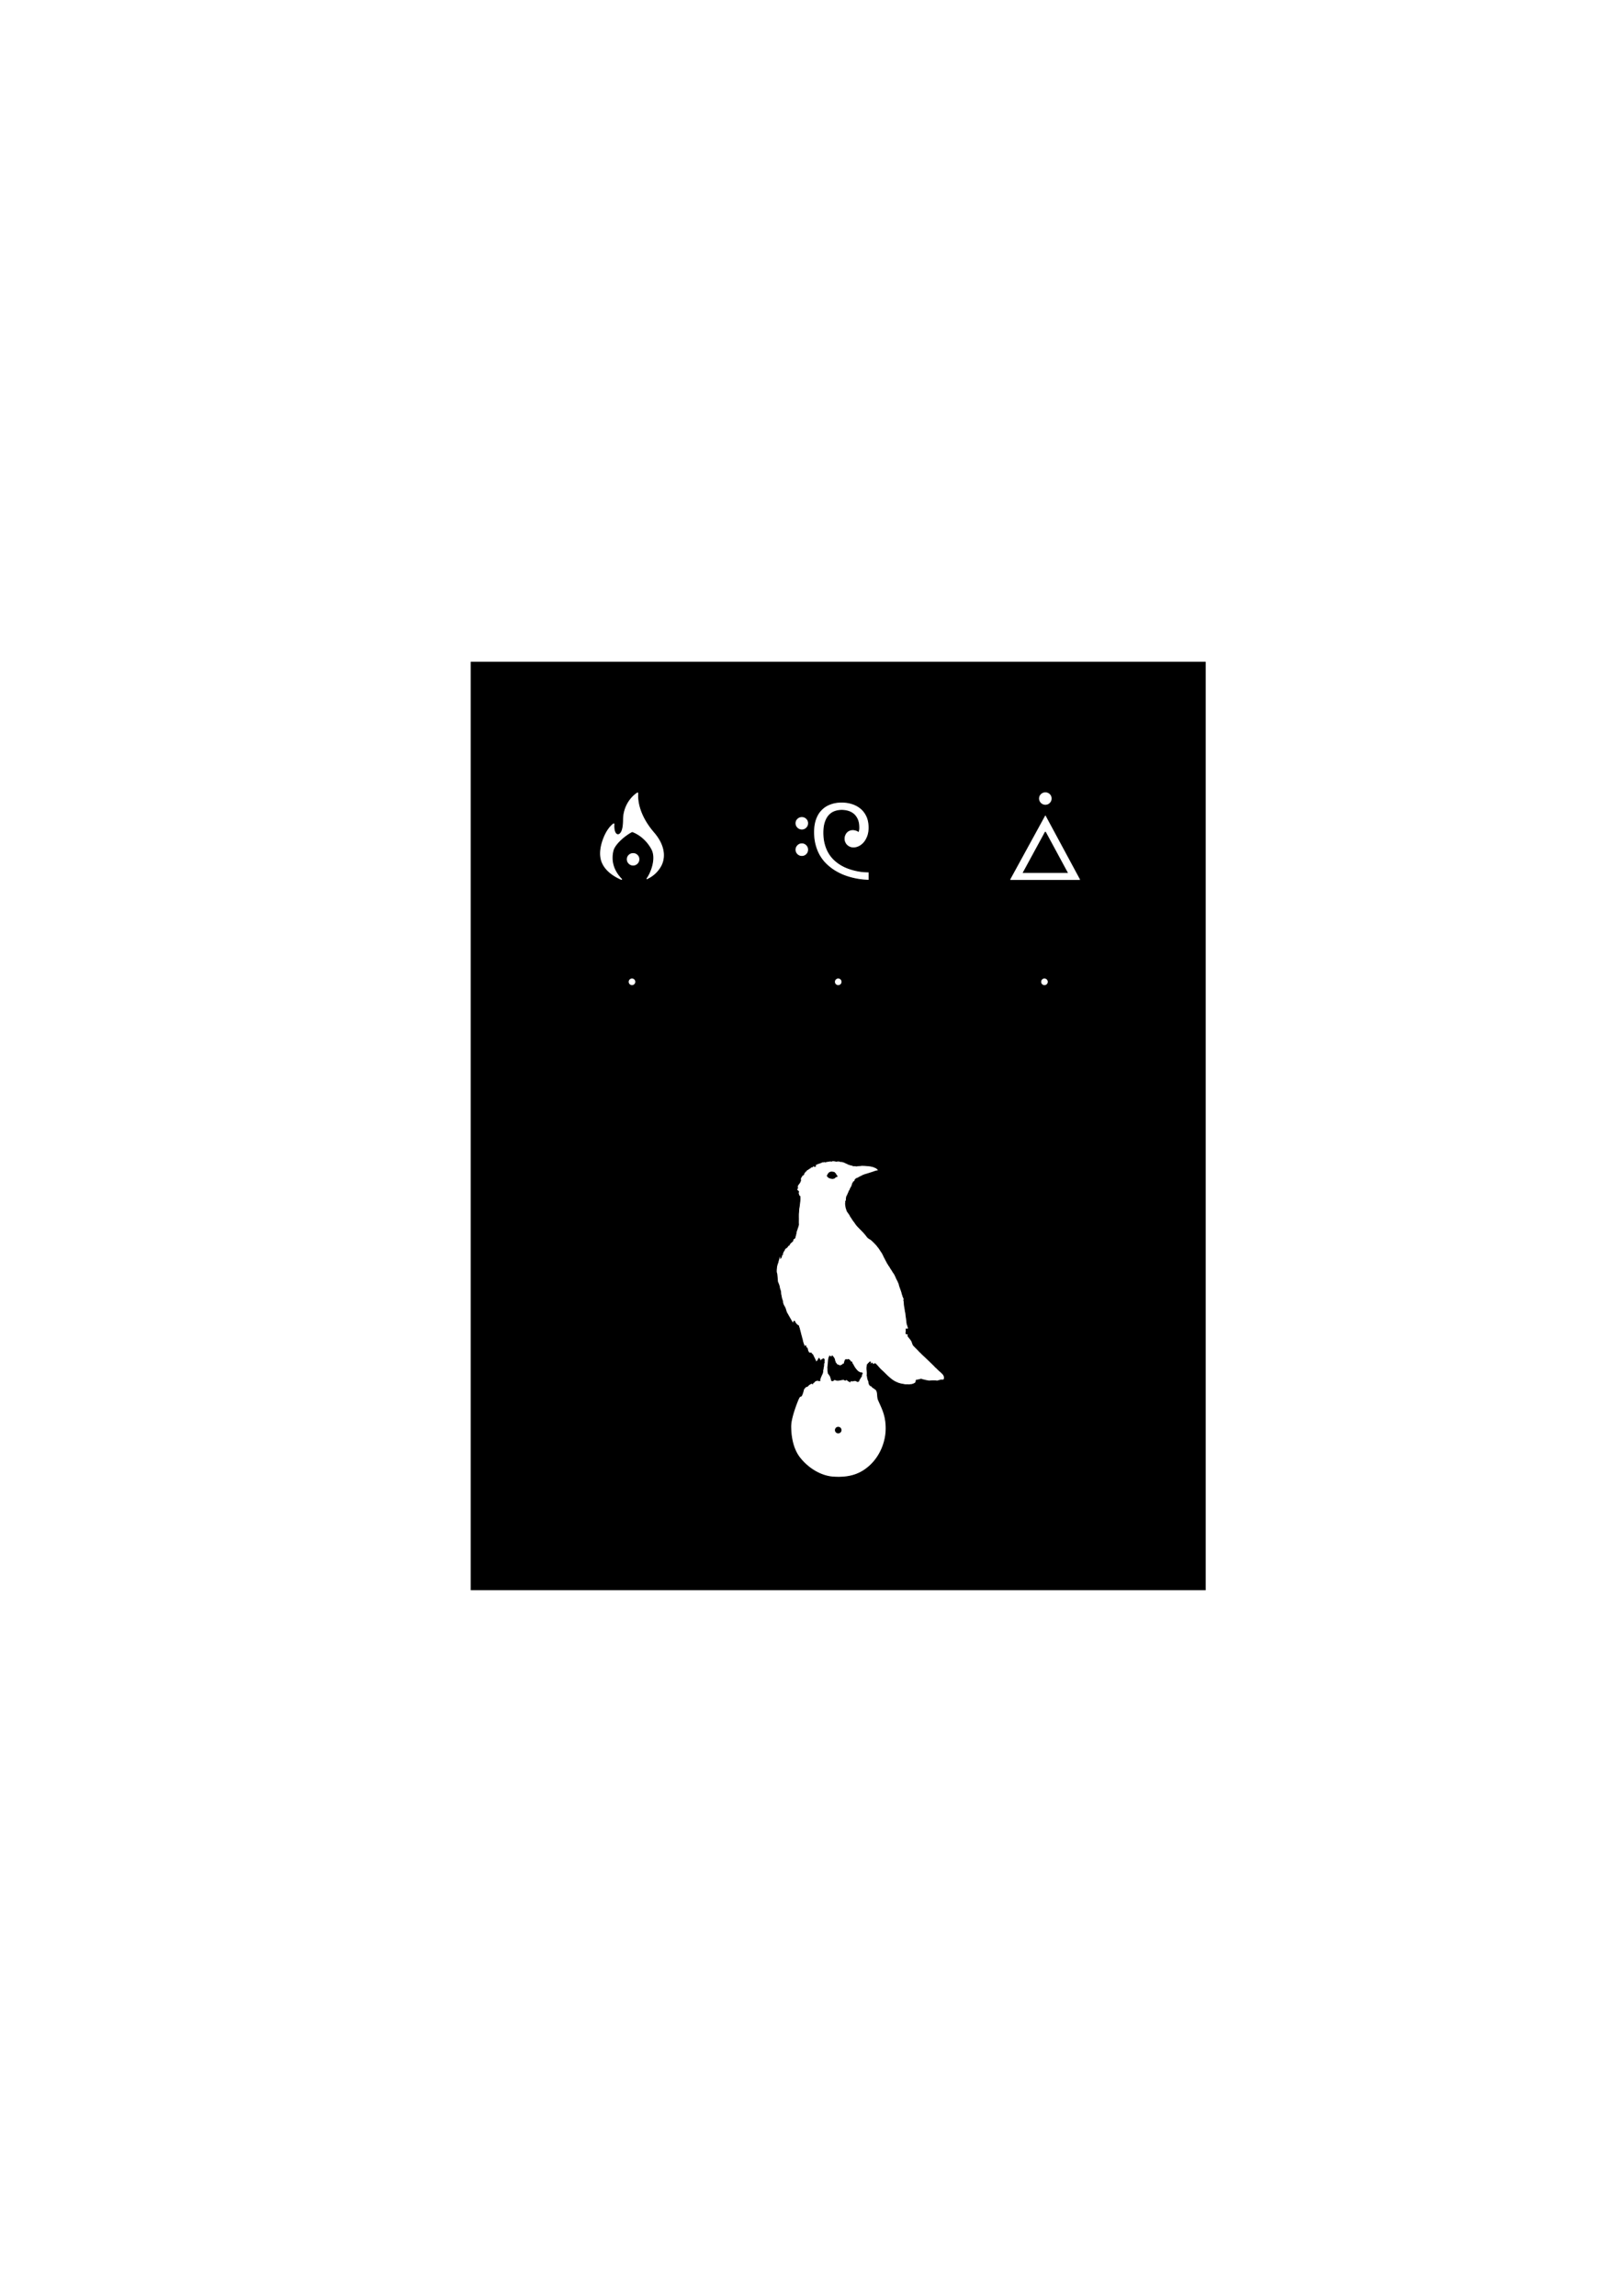 <?xml version="1.0" encoding="UTF-8" standalone="no"?>
<svg
   viewBox="0 0 793.701 1122.52"
   width="793.701"
   height="1122.52"
   version="1.1"
   id="svg266"
   sodipodi:docname="sticker_125x80_hammond.svg"
   inkscape:version="1.1.1 (3bf5ae0d25, 2021-09-20)"
   xmlns:inkscape="http://www.inkscape.org/namespaces/inkscape"
   xmlns:sodipodi="http://sodipodi.sourceforge.net/DTD/sodipodi-0.dtd"
   xmlns="http://www.w3.org/2000/svg"
   xmlns:svg="http://www.w3.org/2000/svg">
  <sodipodi:namedview
     id="namedview67"
     pagecolor="#ffffff"
     bordercolor="#666666"
     borderopacity="1.0"
     inkscape:pageshadow="2"
     inkscape:pageopacity="0.0"
     inkscape:pagecheckerboard="0"
     showgrid="false"
     inkscape:zoom="0.98"
     inkscape:cx="301.53061"
     inkscape:cy="549.4898"
     inkscape:window-width="2560"
     inkscape:window-height="1377"
     inkscape:window-x="-8"
     inkscape:window-y="-8"
     inkscape:window-maximized="1"
     inkscape:current-layer="svg266" />
  <desc
     id="desc2">top_panel.dxf - scale = 1.0, origin = (0.0, 0.0), method = manual</desc>
  <defs
     id="defs16">
    <marker
       id="DistanceX"
       orient="auto"
       refX="0.0"
       refY="0.0"
       style="overflow:visible">
      <path
         d="M 3,-3 L -3,3 M 0,-5 L  0,5"
         style="stroke:#000000; stroke-width:0.5"
         id="path4" />
    </marker>
    <pattern
       id="Hatch"
       patternUnits="userSpaceOnUse"
       width="8"
       height="8"
       x="0"
       y="0">
      <path
         d="M8 4 l-4,4"
         stroke="#000000"
         stroke-width="0.25"
         linecap="square"
         id="path7" />
      <path
         d="M6 2 l-4,4"
         stroke="#000000"
         stroke-width="0.25"
         linecap="square"
         id="path9" />
      <path
         d="M4 0 l-4,4"
         stroke="#000000"
         stroke-width="0.25"
         linecap="square"
         id="path11" />
    </pattern>
    <symbol
       id="*MODEL_SPACE" />
    <symbol
       id="*PAPER_SPACE" />
    <marker
       id="DistanceX-0"
       orient="auto"
       refX="0.0"
       refY="0.0"
       style="overflow:visible">
      <path
         d="M 3,-3 L -3,3 M 0,-5 L  0,5"
         style="stroke:#000000; stroke-width:0.5"
         id="path2373" />
    </marker>
    <pattern
       id="Hatch-4"
       patternUnits="userSpaceOnUse"
       width="8"
       height="8"
       x="0"
       y="0">
      <path
         d="M8 4 l-4,4"
         stroke="#000000"
         stroke-width="0.25"
         linecap="square"
         id="path2376" />
      <path
         d="M6 2 l-4,4"
         stroke="#000000"
         stroke-width="0.25"
         linecap="square"
         id="path2378" />
      <path
         d="M4 0 l-4,4"
         stroke="#000000"
         stroke-width="0.25"
         linecap="square"
         id="path2380" />
    </pattern>
    <symbol
       id="*MODEL_SPACE-2" />
    <symbol
       id="*PAPER_SPACE-4" />
    <marker
       id="DistanceX-8"
       orient="auto"
       refX="0.0"
       refY="0.0"
       style="overflow:visible">
      <path
         d="M 3,-3 L -3,3 M 0,-5 L  0,5"
         style="stroke:#000000; stroke-width:0.5"
         id="path826" />
    </marker>
    <pattern
       id="Hatch-46"
       patternUnits="userSpaceOnUse"
       width="8"
       height="8"
       x="0"
       y="0">
      <path
         d="M8 4 l-4,4"
         stroke="#000000"
         stroke-width="0.25"
         linecap="square"
         id="path829" />
      <path
         d="M6 2 l-4,4"
         stroke="#000000"
         stroke-width="0.25"
         linecap="square"
         id="path831" />
      <path
         d="M4 0 l-4,4"
         stroke="#000000"
         stroke-width="0.25"
         linecap="square"
         id="path833" />
    </pattern>
    <symbol
       id="*MODEL_SPACE-5" />
    <symbol
       id="*PAPER_SPACE-9" />
  </defs>
  <g
     id="g4614"
     transform="translate(-20.408,-30.612)">
    <path
       id="rect924"
       style="fill:#000000;stroke:#000000;stroke-width:0.404;stroke-miterlimit:4;stroke-dasharray:none;stroke-opacity:1"
       d="m 250.814,354.398 v 453.518 h 359.029 V 354.398 Z m 280.826,63.434 c 0.893,0 1.66,0.312 2.301,0.934 0.622,0.622 0.934,1.378 0.934,2.271 0,0.893 -0.312,1.662 -0.934,2.303 -0.641,0.641 -1.407,0.961 -2.301,0.961 -0.913,0 -1.689,-0.32 -2.33,-0.961 -0.641,-0.641 -0.963,-1.409 -0.963,-2.303 0,-0.893 0.322,-1.65 0.963,-2.271 0.641,-0.622 1.417,-0.934 2.33,-0.934 z m -199.482,0.088 c 0.307,-0.015 0.604,0.198 0.578,0.496 -0.226,2.639 -0.02,10.198 7.82,19.232 7.109,8.38 4.352,14.817 3.375,16.561 -1.869,3.339 -4.474,5.3 -7.02,6.445 -0.494,0.222 -0.685,-0.399 -0.383,-0.797 1.642,-2.162 4.76,-9.33 2.209,-13.986 -3.551,-6.482 -9.166,-8.219 -9.166,-8.219 -3.336,1.7 -8.207,5.883 -8.961,8.957 -1.201,4.899 0.153,9.644 4.141,13.668 0.354,0.357 -0.222,0.867 -0.713,0.654 -3.809,-1.649 -9.836,-5.303 -10.318,-11.885 -0.178,-2.011 0.089,-4.828 1.422,-8.381 1.714,-4.503 3.82,-6.603 5.039,-7.506 0.365,-0.27 0.932,-0.032 0.902,0.377 -0.355,4.859 1.806,6.093 3.035,3.314 0.491,-1.11 0.777,-3.029 0.777,-5.367 0,-3.892 1.335,-7.9 4.277,-11.156 0.765,-0.847 1.658,-1.636 2.686,-2.311 0.093,-0.061 0.197,-0.092 0.299,-0.098 z m 99.881,4.895 c 1.748,0 3.427,0.253 5.039,0.758 1.612,0.505 3.04,1.271 4.283,2.301 1.224,1.01 2.203,2.302 2.941,3.875 0.719,1.573 1.078,3.418 1.078,5.535 0,1.593 -0.233,3.011 -0.699,4.254 -0.466,1.224 -1.059,2.253 -1.777,3.088 -0.738,0.835 -1.554,1.467 -2.447,1.895 -0.893,0.427 -1.776,0.641 -2.65,0.641 -0.583,0 -1.146,-0.097 -1.689,-0.291 -0.544,-0.214 -1.03,-0.516 -1.457,-0.904 -0.427,-0.388 -0.767,-0.855 -1.02,-1.398 -0.272,-0.563 -0.408,-1.183 -0.408,-1.863 0,-0.563 0.097,-1.108 0.291,-1.633 0.194,-0.544 0.477,-1.02 0.846,-1.428 0.35,-0.408 0.786,-0.728 1.311,-0.961 0.505,-0.253 1.088,-0.379 1.748,-0.379 0.447,0 0.846,0.049 1.195,0.146 0.33,0.078 0.611,0.165 0.844,0.262 0.272,0.116 0.505,0.253 0.699,0.408 0.058,-0.155 0.108,-0.329 0.146,-0.523 0.039,-0.155 0.069,-0.341 0.088,-0.555 0.019,-0.233 0.029,-0.486 0.029,-0.758 0,-1.573 -0.233,-2.903 -0.699,-3.99 -0.486,-1.088 -1.118,-1.963 -1.895,-2.623 -0.796,-0.66 -1.699,-1.136 -2.709,-1.428 -1.01,-0.292 -2.039,-0.436 -3.088,-0.436 -1.165,0 -2.273,0.184 -3.322,0.553 -1.068,0.369 -2.001,0.981 -2.797,1.836 -0.816,0.855 -1.456,1.98 -1.922,3.379 -0.486,1.398 -0.729,3.117 -0.729,5.156 0,2.098 0.233,3.982 0.699,5.652 0.447,1.651 1.067,3.126 1.863,4.428 0.796,1.301 1.719,2.429 2.768,3.381 1.049,0.952 2.167,1.767 3.352,2.447 1.185,0.68 2.398,1.233 3.641,1.66 1.243,0.427 2.458,0.767 3.643,1.02 1.185,0.253 2.311,0.428 3.379,0.525 1.049,0.077 1.971,0.115 2.768,0.115 v 4.021 c -1.088,0 -2.3,-0.079 -3.641,-0.234 -1.36,-0.155 -2.778,-0.406 -4.254,-0.756 -1.476,-0.35 -2.971,-0.816 -4.486,-1.398 -1.515,-0.602 -2.983,-1.341 -4.4,-2.215 -1.418,-0.874 -2.747,-1.903 -3.99,-3.088 -1.262,-1.185 -2.361,-2.556 -3.293,-4.109 -0.932,-1.554 -1.661,-3.302 -2.186,-5.244 -0.544,-1.942 -0.814,-4.107 -0.814,-6.496 0,-2.447 0.34,-4.584 1.02,-6.41 0.66,-1.826 1.603,-3.341 2.826,-4.545 1.204,-1.224 2.65,-2.136 4.34,-2.738 1.67,-0.622 3.517,-0.932 5.537,-0.932 z m 99.377,6.379 h 0.436 l 16.869,31.291 v 0.582 h -34.436 v -0.582 z m -118.869,0.729 c 0.893,-10e-6 1.662,0.312 2.303,0.934 0.622,0.622 0.932,1.378 0.932,2.271 0,0.893 -0.31,1.662 -0.932,2.303 -0.641,0.641 -1.409,0.961 -2.303,0.961 -0.913,10e-6 -1.689,-0.32 -2.33,-0.961 -0.641,-0.641 -0.961,-1.409 -0.961,-2.303 0,-0.893 0.32,-1.65 0.961,-2.271 0.641,-0.622 1.417,-0.934 2.33,-0.934 z m 118.984,7.633 -10.691,19.666 h 21.5 l -10.633,-19.666 z m -118.984,5.217 c 0.893,0 1.662,0.33 2.303,0.99 0.622,0.641 0.932,1.407 0.932,2.301 0,0.893 -0.31,1.662 -0.932,2.303 -0.641,0.641 -1.409,0.961 -2.303,0.961 -0.913,0 -1.689,-0.32 -2.33,-0.961 -0.641,-0.641 -0.961,-1.409 -0.961,-2.303 0,-0.893 0.32,-1.66 0.961,-2.301 0.641,-0.66 1.417,-0.99 2.33,-0.99 z m -82.516,4.768 c 0.893,0 1.662,0.31 2.303,0.932 0.622,0.622 0.932,1.38 0.932,2.273 0,0.893 -0.31,1.66 -0.932,2.301 -0.641,0.641 -1.409,0.961 -2.303,0.961 -0.913,0 -1.689,-0.32 -2.33,-0.961 -0.641,-0.641 -0.961,-1.407 -0.961,-2.301 0,-0.893 0.32,-1.652 0.961,-2.273 0.641,-0.622 1.417,-0.932 2.33,-0.932 z m -0.555,61.312 a 1.818,1.818 0 0 1 1.818,1.818 1.818,1.818 0 0 1 -1.818,1.818 1.818,1.818 0 0 1 -1.818,-1.818 1.818,1.818 0 0 1 1.818,-1.818 z m 100.852,0 a 1.818,1.818 0 0 1 1.818,1.818 1.818,1.818 0 0 1 -1.818,1.818 1.818,1.818 0 0 1 -1.818,-1.818 1.818,1.818 0 0 1 1.818,-1.818 z m 100.854,0 a 1.818,1.818 0 0 1 1.818,1.818 1.818,1.818 0 0 1 -1.818,1.818 1.818,1.818 0 0 1 -1.818,-1.818 1.818,1.818 0 0 1 1.818,-1.818 z m -101.906,89.266 0.467,0.016 c 0.256,0.009 0.482,0.044 0.502,0.076 v -0.002 c 0.02,0.033 0.162,0.043 0.314,0.023 0.163,-0.021 0.258,-0.005 0.23,0.039 -0.026,0.042 0.01,0.055 0.078,0.029 0.068,-0.026 0.123,-0.018 0.123,0.019 0,0.147 0.465,0.266 0.949,0.24 0.375,-0.02 0.513,0.003 0.545,0.086 0.023,0.061 0.089,0.094 0.145,0.072 0.109,-0.042 1.012,0.299 1.271,0.479 0.087,0.06 0.216,0.109 0.287,0.109 0.071,0 0.213,0.072 0.314,0.16 0.194,0.168 0.479,0.216 0.479,0.08 0,-0.044 0.039,-0.08 0.086,-0.08 0.046,0 0.064,0.031 0.039,0.07 -0.059,0.095 0.159,0.175 0.334,0.121 0.077,-0.023 0.05,0.011 -0.06,0.078 -0.192,0.118 -0.192,0.122 -0.025,0.125 0.095,0.002 0.193,0.049 0.219,0.104 0.037,0.08 0.056,0.08 0.094,0 0.07,-0.151 0.256,-0.119 0.352,0.061 0.047,0.088 0.123,0.158 0.168,0.158 0.045,0 0.059,-0.035 0.031,-0.078 -0.027,-0.044 0.007,-0.08 0.076,-0.08 0.068,0 0.125,0.053 0.125,0.119 0,0.082 0.082,0.119 0.266,0.119 0.146,0 0.293,0.028 0.326,0.061 0.069,0.069 0.107,0.076 0.484,0.09 0.154,0.005 0.279,0.045 0.279,0.088 0,0.043 -0.053,0.057 -0.119,0.031 -0.066,-0.025 -0.121,-0.01 -0.121,0.037 0,0.053 0.198,0.073 0.539,0.053 0.297,-0.017 0.678,0.003 0.848,0.049 0.214,0.057 0.423,0.056 0.68,-0.004 0.203,-0.047 0.704,-0.1 1.113,-0.117 0.409,-0.017 0.756,-0.045 0.771,-0.06 0.162,-0.162 4.245,0.114 4.947,0.334 0.131,0.041 0.383,0.097 0.559,0.125 0.176,0.028 0.378,0.081 0.449,0.119 0.071,0.038 0.152,0.045 0.18,0.018 0.028,-0.028 0.049,-0.012 0.049,0.035 0,0.047 0.206,0.15 0.459,0.229 0.252,0.078 0.478,0.166 0.5,0.195 0.022,0.029 0.08,0.067 0.129,0.084 0.51,0.183 1.742,1.508 1.402,1.508 -0.089,0 -0.177,-0.04 -0.193,-0.09 -0.052,-0.155 -1.557,0.196 -2.416,0.562 -0.088,0.038 -0.591,0.202 -1.117,0.365 -0.527,0.163 -1.029,0.324 -1.117,0.359 -0.088,0.036 -0.339,0.111 -0.559,0.168 -0.22,0.056 -0.488,0.15 -0.598,0.207 -0.11,0.057 -0.291,0.103 -0.4,0.104 -0.11,6.2e-4 -0.303,0.055 -0.43,0.121 -0.127,0.066 -0.419,0.175 -0.65,0.242 -0.231,0.067 -0.514,0.21 -0.631,0.318 -0.116,0.108 -0.295,0.197 -0.398,0.197 -0.103,0 -0.207,0.052 -0.232,0.117 -0.025,0.065 -0.093,0.101 -0.152,0.078 -0.059,-0.023 -0.175,0.032 -0.256,0.121 -0.081,0.089 -0.223,0.164 -0.314,0.166 -0.092,0.002 -0.291,0.108 -0.443,0.238 -0.152,0.13 -0.356,0.236 -0.453,0.236 -0.097,0 -0.235,0.057 -0.305,0.127 -0.07,0.07 -0.183,0.108 -0.25,0.082 -0.096,-0.037 -0.111,-0.011 -0.068,0.123 0.043,0.137 0.027,0.162 -0.078,0.121 -0.079,-0.03 -0.148,-0.005 -0.174,0.062 -0.024,0.062 -0.09,0.096 -0.146,0.074 -0.15,-0.058 -0.206,0.16 -0.119,0.463 0.1,0.35 0.1,0.35 -0.084,0.184 -0.157,-0.142 -0.16,-0.139 -0.16,0.133 0,0.26 -0.021,0.281 -0.34,0.352 -0.186,0.042 -0.327,0.107 -0.312,0.146 0.015,0.039 -0.015,0.097 -0.066,0.129 -0.052,0.032 -0.1,0.204 -0.107,0.383 -0.009,0.205 -0.04,0.297 -0.088,0.25 -0.146,-0.144 -0.215,-0.073 -0.162,0.166 0.039,0.177 0.024,0.237 -0.053,0.221 -0.071,-0.015 -0.095,0.056 -0.08,0.227 0.015,0.174 -0.018,0.263 -0.111,0.299 -0.091,0.035 -0.123,0.114 -0.098,0.246 0.022,0.118 -0.004,0.211 -0.068,0.236 -0.081,0.031 -0.089,0.092 -0.029,0.248 0.107,0.282 0.106,0.283 -0.121,0.197 -0.192,-0.073 -0.199,-0.063 -0.199,0.248 0,0.279 -0.02,0.315 -0.15,0.273 -0.128,-0.04 -0.157,0.008 -0.203,0.314 -0.035,0.235 -0.137,0.451 -0.287,0.615 -0.127,0.139 -0.252,0.355 -0.279,0.479 -0.027,0.123 -0.083,0.244 -0.123,0.27 -0.041,0.025 -0.074,0.133 -0.074,0.24 0,0.107 -0.066,0.254 -0.148,0.324 -0.082,0.07 -0.135,0.189 -0.115,0.264 0.02,0.075 -0.021,0.183 -0.09,0.24 -0.069,0.057 -0.125,0.15 -0.125,0.205 0,0.056 -0.052,0.202 -0.115,0.324 -0.064,0.122 -0.095,0.258 -0.068,0.301 0.027,0.043 0.009,0.051 -0.043,0.019 -0.054,-0.034 -0.092,-0.007 -0.092,0.065 0,0.067 -0.051,0.148 -0.111,0.184 -0.119,0.069 -0.305,1.205 -0.285,1.74 0.011,0.287 -0.135,1.018 -0.154,0.777 -0.004,-0.055 -0.05,-0.1 -0.102,-0.1 -0.051,0 -0.071,0.022 -0.045,0.049 0.027,0.027 0.016,0.133 -0.023,0.236 -0.044,0.116 -0.043,0.207 0.004,0.236 0.107,0.067 0.098,0.436 -0.012,0.436 -0.164,0 0.207,2.591 0.406,2.832 0.037,0.045 0.095,0.225 0.127,0.4 0.053,0.286 0.287,0.826 0.449,1.037 0.525,0.681 1.342,1.919 1.342,2.035 0,0.099 0.242,0.495 0.348,0.57 0.04,0.028 0.164,0.216 0.279,0.418 0.302,0.53 1.074,1.647 1.318,1.908 0.115,0.123 0.261,0.326 0.326,0.451 0.065,0.125 0.165,0.277 0.221,0.336 0.056,0.059 0.194,0.25 0.309,0.426 0.284,0.435 0.839,1.037 2.346,2.549 0.703,0.705 1.44,1.479 1.637,1.719 0.197,0.24 0.413,0.495 0.479,0.566 0.178,0.194 0.356,0.418 0.854,1.076 0.247,0.327 0.476,0.594 0.51,0.594 0.034,0 0.108,0.047 0.166,0.104 0.175,0.17 0.859,0.61 1.129,0.727 0.389,0.168 3.108,2.9 3.344,3.359 0.045,0.088 0.169,0.25 0.277,0.359 0.258,0.262 1.037,1.381 1.201,1.725 0.071,0.149 0.157,0.27 0.191,0.27 0.035,0 0.122,0.114 0.193,0.252 0.071,0.139 0.163,0.292 0.203,0.34 0.172,0.208 0.444,0.672 0.586,1.004 0.084,0.198 0.198,0.415 0.252,0.48 0.054,0.066 0.124,0.226 0.156,0.357 0.032,0.132 0.144,0.374 0.246,0.537 0.102,0.163 0.288,0.504 0.414,0.758 0.125,0.254 0.382,0.748 0.57,1.1 0.188,0.351 0.433,0.818 0.547,1.037 0.114,0.22 0.249,0.425 0.299,0.457 0.05,0.032 0.139,0.177 0.197,0.32 0.058,0.144 0.126,0.279 0.152,0.301 0.119,0.101 0.651,0.884 0.74,1.09 0.055,0.127 0.236,0.428 0.402,0.668 0.515,0.745 0.934,1.423 0.934,1.51 0,0.046 0.028,0.084 0.06,0.084 0.033,3.1e-4 0.186,0.199 0.34,0.441 0.153,0.243 0.36,0.566 0.459,0.721 0.099,0.154 0.179,0.324 0.18,0.377 9.5e-4,0.053 0.072,0.187 0.158,0.297 0.086,0.11 0.157,0.265 0.158,0.346 9.6e-4,0.081 0.07,0.243 0.152,0.359 0.082,0.116 0.174,0.328 0.205,0.471 0.031,0.142 0.086,0.276 0.123,0.299 0.077,0.048 0.826,1.578 0.918,1.877 0.034,0.11 0.11,0.269 0.17,0.355 0.06,0.087 0.108,0.231 0.107,0.32 -0.002,0.226 0.268,1.095 0.719,2.316 0.445,1.207 0.719,2.078 0.719,2.291 0,0.083 0.05,0.247 0.109,0.365 0.059,0.119 0.152,0.394 0.205,0.613 0.053,0.219 0.126,0.434 0.16,0.479 0.035,0.044 0.088,0.186 0.119,0.314 0.031,0.129 0.174,0.416 0.32,0.639 0.146,0.223 0.291,0.52 0.32,0.66 0.029,0.139 0.103,0.295 0.164,0.346 0.17,0.141 0.517,0.767 0.516,0.93 -0.002,0.21 -0.493,-0.385 -0.754,-0.912 -0.195,-0.393 -0.424,-0.587 -0.33,-0.279 0.105,0.345 0.228,1.311 0.242,1.895 0.009,0.351 0.073,0.926 0.145,1.277 0.071,0.351 0.148,0.801 0.174,0.998 0.025,0.198 0.08,0.52 0.119,0.717 0.04,0.197 0.057,0.383 0.039,0.412 -0.018,0.03 0.005,0.153 0.051,0.273 0.093,0.244 0.219,0.982 0.271,1.59 0.019,0.22 0.077,0.686 0.127,1.037 0.05,0.351 0.12,0.854 0.158,1.117 0.037,0.263 0.105,0.838 0.15,1.275 0.091,0.883 0.145,1.201 0.242,1.438 0.21,0.515 0.245,0.619 0.246,0.742 0,0.075 0.056,0.243 0.125,0.375 0.372,0.711 0.004,1.354 -0.604,1.051 -0.316,-0.158 -0.366,-0.066 -0.32,0.602 0.036,0.521 0.011,0.816 -0.121,1.398 -0.052,0.228 0.182,0.358 0.717,0.396 0.637,0.047 0.745,0.201 0.34,0.492 -0.208,0.149 -0.014,0.748 0.34,1.049 0.026,0.022 0.224,0.273 0.441,0.559 0.217,0.285 0.49,0.631 0.605,0.77 0.236,0.281 0.647,1.099 0.676,1.346 0.011,0.088 0.113,0.371 0.227,0.629 0.114,0.258 0.207,0.502 0.207,0.545 0,0.042 0.699,0.776 1.555,1.629 0.856,0.853 1.557,1.587 1.557,1.629 0,0.042 0.03,0.076 0.066,0.076 0.065,0 0.597,0.507 1.102,1.049 0.138,0.148 0.585,0.572 0.994,0.945 0.409,0.373 0.893,0.823 1.076,0.998 0.183,0.175 0.916,0.876 1.627,1.557 1.67,1.597 2.955,2.888 2.955,2.969 0,0.035 0.043,0.062 0.096,0.062 0.052,0 0.402,0.322 0.777,0.713 0.376,0.391 0.988,0.969 1.361,1.287 1.628,1.387 2.073,2.04 2.09,3.064 0.015,0.906 -0.227,1.185 -0.996,1.158 -0.65,-0.023 -0.866,-0.008 -0.959,0.068 -0.052,0.042 -0.311,0.119 -0.574,0.172 -0.264,0.052 -0.644,0.152 -0.848,0.223 -0.322,0.112 -0.384,0.114 -0.484,0.014 -0.136,-0.135 -2.077,-0.145 -3.096,-0.016 -0.381,0.049 -0.672,0.047 -0.799,-0.002 -0.11,-0.042 -0.414,-0.104 -0.678,-0.139 -0.263,-0.035 -0.694,-0.122 -0.957,-0.195 -0.263,-0.073 -0.64,-0.165 -0.838,-0.203 -0.515,-0.098 -1.039,-0.263 -1.039,-0.328 0,-0.066 -0.321,0.005 -0.439,0.096 -0.045,0.035 -0.279,0.089 -0.52,0.119 -0.24,0.031 -0.477,0.087 -0.527,0.127 -0.051,0.04 -0.292,0.079 -0.535,0.086 -0.491,0.014 -0.522,0.055 -0.568,0.74 -0.022,0.325 -0.481,0.916 -0.713,0.916 -0.053,0 -0.167,0.054 -0.252,0.119 -0.142,0.109 -0.683,0.306 -0.873,0.318 -0.044,0.003 -0.117,0.029 -0.164,0.059 -0.046,0.029 -0.308,0.063 -0.582,0.072 -0.273,0.011 -0.518,0.05 -0.543,0.09 -0.025,0.04 -0.14,0.048 -0.256,0.018 -0.116,-0.03 -0.654,-0.049 -1.193,-0.043 -0.54,0.006 -1.024,-0.017 -1.076,-0.051 -0.052,-0.033 -0.115,-0.063 -0.137,-0.066 -0.022,-0.004 -0.218,-0.037 -0.438,-0.072 -0.22,-0.035 -0.471,-0.078 -0.559,-0.094 -0.088,-0.016 -0.286,-0.05 -0.439,-0.076 -0.153,-0.026 -0.485,-0.115 -0.738,-0.199 -0.252,-0.084 -0.511,-0.152 -0.574,-0.152 -0.063,0 -0.314,-0.11 -0.559,-0.244 -0.244,-0.134 -0.475,-0.225 -0.514,-0.201 -0.039,0.024 -0.156,-0.021 -0.26,-0.1 -0.104,-0.079 -0.325,-0.208 -0.492,-0.285 -0.952,-0.44 -2.71,-1.83 -4.227,-3.344 -0.757,-0.755 -1.66,-1.624 -2.008,-1.932 -0.669,-0.59 -0.878,-0.797 -1.311,-1.291 -0.147,-0.168 -0.381,-0.43 -0.52,-0.584 -0.138,-0.154 -0.342,-0.392 -0.455,-0.529 -0.113,-0.137 -0.284,-0.291 -0.379,-0.342 -0.095,-0.051 -0.167,-0.117 -0.16,-0.148 0.024,-0.117 -0.114,-0.338 -0.211,-0.338 -0.056,0 -0.195,-0.073 -0.311,-0.164 -0.181,-0.142 -0.211,-0.148 -0.211,-0.035 0,0.095 -0.043,0.116 -0.158,0.08 -0.111,-0.035 -0.16,-0.014 -0.16,0.068 0,0.092 -0.095,0.114 -0.42,0.102 -0.383,-0.015 -0.415,-0.029 -0.393,-0.191 0.035,-0.25 -0.114,-0.222 -0.219,0.041 -0.087,0.219 -0.062,0.042 0.043,-0.299 0.08,-0.259 -0.099,-0.183 -0.277,0.119 -0.233,0.395 -0.57,0.335 -0.57,-0.102 0,-0.104 -0.035,-0.254 -0.078,-0.334 -0.06,-0.111 -0.047,-0.159 0.053,-0.197 0.098,-0.037 0.11,-0.074 0.043,-0.141 -0.067,-0.067 -0.119,-0.065 -0.201,0.004 -0.061,0.05 -0.14,0.066 -0.176,0.033 -0.036,-0.033 -0.042,0.003 -0.016,0.076 0.033,0.091 -0.002,0.15 -0.107,0.184 -0.085,0.027 -0.156,0.077 -0.156,0.111 0,0.034 -0.091,0.103 -0.203,0.154 -0.112,0.051 -0.183,0.13 -0.156,0.174 0.027,0.044 -0.007,0.078 -0.076,0.078 -0.076,0 -0.145,0.095 -0.174,0.24 -0.034,0.17 -0.096,0.238 -0.209,0.238 -0.128,0 -0.14,0.023 -0.065,0.113 0.068,0.082 0.069,0.128 0.004,0.168 -0.049,0.03 -0.069,0.109 -0.043,0.176 0.026,0.067 0.013,0.164 -0.027,0.213 -0.148,0.178 -0.196,1.959 -0.055,2.014 0.069,0.027 0.125,0.118 0.125,0.203 0,0.086 -0.034,0.135 -0.078,0.107 -0.044,-0.027 -0.08,-0.011 -0.08,0.035 0,0.046 0.029,0.084 0.065,0.084 0.035,0 0.061,0.484 0.059,1.076 -0.002,0.661 -0.035,1.079 -0.084,1.08 -0.044,0 -0.036,0.029 0.018,0.062 0.054,0.035 0.122,0.329 0.15,0.658 0.028,0.327 0.099,0.699 0.16,0.826 0.061,0.128 0.111,0.316 0.111,0.42 0,0.196 0.142,0.505 0.277,0.602 0.043,0.031 0.099,0.336 0.125,0.678 0.078,1.04 0.623,1.859 1.234,1.859 0.123,0 0.199,0.045 0.199,0.119 0,0.066 0.036,0.119 0.08,0.119 0.044,0 0.078,0.047 0.078,0.104 0,0.148 0.465,0.536 0.51,0.426 0.02,-0.049 0.04,-0.034 0.043,0.035 0.003,0.069 0.132,0.185 0.285,0.258 0.153,0.073 0.388,0.232 0.523,0.354 0.136,0.122 0.363,0.282 0.502,0.357 1.171,1.224 0.577,3.524 1.234,5.055 1.67,3.888 3.47,6.907 3.752,12.707 0.352,7.247 -2.638,14.605 -7.717,19.332 -4.597,4.278 -9.911,6.21 -17.953,5.709 -6.429,-0.4 -12.569,-4.413 -16.484,-9.377 -3.29,-4.171 -4.399,-9.995 -4.436,-15.307 -0.032,-4.652 3.565,-13.188 3.701,-13.457 0.446,-0.883 0.541,-1.035 0.766,-1.219 0.122,-0.1 0.332,-0.184 0.467,-0.186 0.543,-0.006 1.231,-2.783 1.33,-3.252 0.03,-0.143 0.116,-0.305 0.189,-0.359 0.074,-0.055 0.219,-0.226 0.322,-0.381 0.209,-0.313 0.727,-0.717 0.918,-0.717 0.257,0 0.692,-0.278 0.879,-0.561 0.111,-0.167 0.365,-0.382 0.59,-0.5 0.217,-0.114 0.531,-0.299 0.697,-0.412 l 0.305,-0.205 0.17,0.16 c 0.183,0.172 0.551,0.24 0.381,0.07 -0.069,-0.069 -0.037,-0.149 0.125,-0.32 1.2,-0.655 0.514,-0.908 1.895,-1.205 0.042,-0.11 0.679,-0.093 0.754,0.019 0.022,0.034 0.211,0.079 0.42,0.1 0.393,0.039 0.511,-0.092 0.287,-0.316 -0.053,-0.053 -0.063,-0.15 -0.025,-0.236 0.035,-0.08 0.068,-0.163 0.074,-0.186 0.006,-0.022 0.075,-0.182 0.152,-0.357 0.077,-0.176 0.16,-0.427 0.186,-0.559 0.026,-0.132 0.114,-0.337 0.195,-0.453 0.081,-0.116 0.146,-0.269 0.146,-0.34 0,-0.071 0.092,-0.271 0.201,-0.445 0.11,-0.174 0.199,-0.388 0.199,-0.477 10e-6,-0.089 0.031,-0.162 0.07,-0.162 0.076,0 0.208,-0.387 0.176,-0.518 -0.011,-0.043 0.025,-0.216 0.08,-0.385 0.067,-0.202 0.075,-0.324 0.021,-0.359 -0.107,-0.071 -0.212,-0.357 -0.107,-0.293 0.045,0.028 0.078,-0.058 0.078,-0.205 0,-0.194 0.023,-0.235 0.1,-0.172 0.078,0.065 0.103,-0.048 0.113,-0.52 0.008,-0.374 0.05,-0.625 0.109,-0.662 0.059,-0.036 0.083,-0.174 0.062,-0.348 -0.019,-0.159 -0.002,-0.289 0.037,-0.289 0.039,0 0.059,-0.232 0.045,-0.518 -0.015,-0.285 2e-4,-0.52 0.033,-0.52 0.033,3.2e-4 0.059,-0.095 0.059,-0.211 0,-0.116 0.053,-0.25 0.119,-0.299 0.098,-0.073 0.104,-0.145 0.033,-0.4 -0.063,-0.226 -0.062,-0.364 0.002,-0.504 0.197,-0.783 -0.264,-0.99 -0.541,-0.953 -0.145,0.01 -0.156,0.118 -0.232,0.199 -0.077,0.081 -0.177,0.212 -0.223,0.291 -0.08,0.138 -0.089,0.138 -0.234,-0.008 -0.132,-0.131 -0.145,-0.133 -0.1,-0.014 0.029,0.075 0.02,0.157 -0.018,0.18 -0.038,0.023 -0.051,0.113 -0.027,0.201 0.037,0.141 0.006,0.158 -0.285,0.146 -0.248,-0.01 -0.307,-0.036 -0.246,-0.109 0.057,-0.069 0.043,-0.112 -0.047,-0.146 -0.072,-0.028 -0.102,-0.089 -0.068,-0.143 0.04,-0.064 0.014,-0.077 -0.08,-0.041 -0.107,0.041 -0.128,0.02 -0.092,-0.094 0.027,-0.086 -0.02,-0.22 -0.115,-0.33 -0.088,-0.102 -0.16,-0.234 -0.16,-0.293 0,-0.059 -0.034,-0.107 -0.076,-0.107 -0.042,0 -0.057,0.053 -0.031,0.119 0.029,0.076 -0.003,0.121 -0.084,0.121 -0.113,0 -0.17,0.146 -0.135,0.346 0.006,0.037 -0.058,0.085 -0.145,0.107 -0.093,0.024 -0.139,0.086 -0.113,0.152 0.024,0.061 0.007,0.111 -0.037,0.111 -0.045,10e-6 -0.064,0.072 -0.041,0.16 0.032,0.123 0.003,0.16 -0.129,0.16 -0.196,0 -0.301,0.193 -0.186,0.34 0.043,0.054 0.099,0.206 0.127,0.338 0.05,0.238 0.05,0.239 -0.078,0.06 -0.144,-0.201 -0.31,-0.245 -0.24,-0.062 0.037,0.097 0.018,0.103 -0.104,0.027 -0.081,-0.051 -0.19,-0.231 -0.24,-0.4 -0.051,-0.169 -0.126,-0.287 -0.168,-0.262 -0.042,0.026 -0.076,-0.011 -0.076,-0.08 0,-0.07 -0.143,-0.401 -0.318,-0.738 -0.175,-0.337 -0.32,-0.652 -0.32,-0.699 0,-0.047 -0.103,-0.199 -0.23,-0.338 -0.127,-0.139 -0.196,-0.265 -0.152,-0.279 0.086,-0.029 -0.166,-0.619 -0.264,-0.619 -0.032,0 -0.082,-0.111 -0.111,-0.244 -0.044,-0.199 -0.083,-0.232 -0.217,-0.189 -0.095,0.03 -0.142,0.019 -0.115,-0.025 0.026,-0.042 -0.059,-0.178 -0.189,-0.303 -0.13,-0.124 -0.236,-0.274 -0.236,-0.332 0,-0.173 -0.136,-0.117 -0.188,0.076 l -0.047,0.18 -0.127,-0.18 c -0.131,-0.186 -0.402,-0.243 -0.451,-0.096 -0.057,0.171 -0.284,-0.022 -0.385,-0.328 -0.057,-0.173 -0.127,-0.314 -0.154,-0.314 -0.115,0 -0.336,-0.505 -0.375,-0.857 -0.056,-0.506 -0.263,-1.059 -0.398,-1.059 -0.126,0 -0.146,0.128 -0.031,0.199 0.05,0.031 0.044,0.103 -0.016,0.197 -0.12,0.192 -0.301,-0.111 -0.303,-0.506 -0.002,-0.319 -0.19,-0.952 -0.293,-0.986 -0.044,-0.015 -0.078,0.139 -0.078,0.352 0,0.207 -0.037,0.389 -0.084,0.404 -0.046,0.015 -0.069,0.109 -0.047,0.205 0.078,0.354 -0.351,-0.471 -0.449,-0.863 -0.092,-0.368 -0.309,-0.902 -0.404,-0.996 -0.022,-0.022 -0.053,-0.148 -0.068,-0.279 -0.015,-0.132 -0.061,-0.303 -0.102,-0.379 -0.074,-0.138 -0.113,-0.299 -0.344,-1.412 -0.067,-0.327 -0.159,-0.629 -0.203,-0.674 -0.045,-0.044 -0.082,-0.179 -0.082,-0.299 0,-0.12 -0.04,-0.32 -0.09,-0.443 -0.091,-0.227 -0.303,-1.02 -0.508,-1.9 -0.061,-0.263 -0.188,-0.749 -0.281,-1.078 -0.093,-0.329 -0.203,-0.76 -0.246,-0.957 -0.043,-0.198 -0.131,-0.454 -0.195,-0.57 -0.064,-0.117 -0.115,-0.317 -0.115,-0.445 0,-0.246 -0.237,-0.526 -0.52,-0.611 -0.187,-0.056 -0.549,-0.386 -0.836,-0.762 -0.11,-0.143 -0.239,-0.303 -0.285,-0.354 -0.046,-0.05 -0.148,-0.252 -0.227,-0.449 -0.131,-0.329 -0.245,-0.475 -0.377,-0.479 -0.028,0 -0.151,0.197 -0.273,0.439 -0.356,0.705 -0.355,0.705 -0.934,-0.299 -0.285,-0.495 -0.76,-1.312 -1.057,-1.816 -0.296,-0.505 -0.686,-1.188 -0.865,-1.518 -0.179,-0.329 -0.404,-0.712 -0.498,-0.852 -0.094,-0.139 -0.303,-0.727 -0.465,-1.307 -0.225,-0.804 -0.39,-1.211 -0.693,-1.715 -0.556,-0.924 -0.794,-1.553 -0.844,-2.223 -0.026,-0.357 -0.126,-0.777 -0.271,-1.137 -0.127,-0.313 -0.289,-0.905 -0.359,-1.316 -0.07,-0.411 -0.179,-0.963 -0.24,-1.227 -0.061,-0.263 -0.111,-0.72 -0.111,-1.016 -9.4e-4,-0.407 -0.066,-0.714 -0.27,-1.275 -0.148,-0.407 -0.307,-1.029 -0.354,-1.381 -0.059,-0.442 -0.212,-0.947 -0.494,-1.635 l -0.408,-0.996 -0.154,-1.941 c -0.117,-1.47 -0.191,-2.02 -0.305,-2.277 -0.159,-0.36 -0.174,-1.183 -0.043,-2.404 0.033,-0.307 0.052,-0.589 0.043,-0.625 -0.01,-0.035 0.042,-0.251 0.111,-0.479 0.069,-0.228 0.139,-0.509 0.156,-0.627 0.016,-0.118 0.099,-0.352 0.184,-0.52 0.084,-0.168 0.211,-0.573 0.285,-0.902 0.074,-0.329 0.209,-0.839 0.299,-1.133 0.09,-0.294 0.142,-0.57 0.115,-0.613 -0.027,-0.043 -0.011,-0.101 0.033,-0.129 0.045,-0.028 0.08,-0.108 0.08,-0.178 0,-0.07 0.09,-0.245 0.199,-0.389 0.11,-0.144 0.201,-0.313 0.201,-0.375 0,-0.135 0.298,-0.423 0.367,-0.354 0.027,0.027 -0.025,0.171 -0.117,0.32 l -0.168,0.27 0.205,0.178 c 0.183,0.16 0.193,0.193 0.088,0.312 -0.065,0.074 -0.145,0.224 -0.178,0.334 -0.054,0.181 -0.036,0.175 0.182,-0.072 0.22,-0.25 0.448,-0.903 0.443,-1.268 -0.003,-0.221 0.303,-0.61 0.381,-0.484 0.036,0.057 0.089,0.079 0.119,0.049 0.031,-0.031 0.021,-0.102 -0.023,-0.158 -0.044,-0.056 -0.1,-0.227 -0.125,-0.381 -0.025,-0.154 -0.028,-0.234 -0.006,-0.18 0.065,0.156 0.188,0.116 0.188,-0.061 0,-0.088 0.03,-0.158 0.066,-0.158 0.037,0 0.114,-0.143 0.172,-0.318 0.058,-0.175 0.171,-0.378 0.252,-0.451 0.081,-0.073 0.148,-0.177 0.148,-0.23 -10e-6,-0.054 0.053,-0.143 0.119,-0.197 0.066,-0.054 0.121,-0.177 0.121,-0.271 0,-0.095 0.062,-0.231 0.139,-0.303 0.077,-0.071 0.225,-0.222 0.328,-0.336 0.104,-0.114 0.274,-0.207 0.379,-0.207 0.134,0 0.191,-0.045 0.191,-0.15 0,-0.083 0.062,-0.167 0.139,-0.188 0.077,-0.02 0.192,-0.14 0.256,-0.268 0.189,-0.378 0.48,-0.657 0.641,-0.615 0.11,0.029 0.158,-0.021 0.197,-0.201 0.029,-0.131 0.122,-0.3 0.207,-0.377 0.086,-0.077 0.156,-0.182 0.156,-0.232 0,-0.115 0.496,-0.602 0.613,-0.602 0.104,0 0.184,-0.184 0.186,-0.426 9.5e-4,-0.131 0.019,-0.147 0.072,-0.062 0.087,0.137 0.326,0.057 0.326,-0.109 0,-0.067 0.053,-0.121 0.119,-0.121 0.066,0 0.119,-0.058 0.119,-0.129 0,-0.087 -0.043,-0.113 -0.139,-0.08 -0.133,0.046 -0.133,0.045 0,-0.059 0.077,-0.06 0.139,-0.147 0.139,-0.193 0,-0.046 0.126,-0.274 0.279,-0.508 0.154,-0.233 0.279,-0.452 0.279,-0.486 0,-0.034 0.037,-0.061 0.082,-0.061 0.056,0 0.056,0.05 -0.002,0.158 -0.1,0.186 0.015,0.216 0.16,0.041 0.079,-0.096 0.078,-0.146 -0.004,-0.244 -0.077,-0.093 -0.08,-0.145 -0.01,-0.215 0.07,-0.07 0.092,-0.06 0.092,0.043 0,0.075 0.055,0.137 0.121,0.137 0.142,0 0.16,-0.134 0.023,-0.18 -0.067,-0.022 -0.038,-0.139 0.092,-0.385 0.103,-0.195 0.204,-0.496 0.225,-0.67 0.021,-0.174 0.086,-0.457 0.146,-0.629 0.061,-0.172 0.113,-0.423 0.113,-0.561 9.6e-4,-0.293 0.172,-0.978 0.311,-1.236 0.053,-0.1 0.151,-0.385 0.215,-0.635 0.064,-0.249 0.168,-0.567 0.232,-0.705 0.065,-0.138 0.119,-0.3 0.119,-0.359 0,-0.059 0.069,-0.292 0.154,-0.516 0.113,-0.297 0.144,-0.524 0.113,-0.838 -0.023,-0.237 -0.034,-0.896 -0.023,-1.467 0.011,-0.571 0.017,-1.163 0.012,-1.316 -0.022,-0.702 -0.01,-2.142 0.021,-2.395 0.019,-0.154 0.055,-0.603 0.078,-0.998 0.059,-0.995 0.118,-1.643 0.156,-1.705 0.038,-0.061 0.092,-0.417 0.205,-1.367 0.045,-0.373 0.129,-1.055 0.189,-1.516 0.126,-0.961 0.143,-2.475 0.027,-2.475 -0.042,0 -0.031,-0.053 0.023,-0.119 0.055,-0.066 0.076,-0.124 0.049,-0.129 -0.027,-0.005 -0.085,-0.018 -0.129,-0.029 -0.044,-0.011 -0.178,-0.026 -0.299,-0.033 -0.189,-0.011 -0.2,-0.023 -0.08,-0.094 0.167,-0.097 0.17,-0.145 0.019,-0.344 -0.095,-0.125 -0.135,-0.135 -0.236,-0.051 -0.163,0.135 -0.158,0.024 0.008,-0.141 0.074,-0.074 0.095,-0.141 0.049,-0.156 -0.045,-0.015 -0.061,-0.104 -0.037,-0.197 0.035,-0.133 0.017,-0.159 -0.088,-0.119 -0.073,0.028 -0.133,0.019 -0.133,-0.019 0,-0.039 0.042,-0.084 0.094,-0.102 0.052,-0.017 0.067,-0.075 0.035,-0.127 -0.042,-0.069 -0.103,-0.071 -0.215,-0.012 -0.221,0.118 -0.191,0.046 0.105,-0.254 0.293,-0.297 0.184,-0.394 -0.264,-0.238 -0.286,0.1 -0.314,-0.008 -0.035,-0.135 0.23,-0.105 0.263,-0.252 0.059,-0.26 -0.111,-0.004 -0.102,-0.023 0.041,-0.092 0.25,-0.12 0.224,-0.25 -0.039,-0.199 -0.199,0.038 -0.204,0.033 -0.07,-0.064 0.081,-0.059 0.13,-0.154 0.111,-0.211 -0.023,-0.069 -0.11,-0.025 -0.262,0.135 -0.133,0.14 -0.204,0.18 -0.174,0.098 0.033,-0.092 0.01,-0.139 -0.068,-0.139 -0.064,0 -0.117,-0.036 -0.117,-0.08 0,-0.044 0.039,-0.08 0.086,-0.08 0.047,0 0.074,-0.062 0.062,-0.139 -0.012,-0.077 0.021,-0.217 0.072,-0.311 0.109,-0.197 0.058,-0.279 -0.129,-0.209 -0.113,0.042 -0.116,0.031 -0.025,-0.08 0.058,-0.071 0.156,-0.11 0.219,-0.086 0.062,0.024 0.113,0.004 0.113,-0.045 0,-0.049 -0.034,-0.088 -0.076,-0.088 -0.042,0 -0.057,-0.055 -0.031,-0.121 0.025,-0.066 0.115,-0.119 0.201,-0.119 0.091,0 0.135,-0.035 0.104,-0.086 -0.029,-0.048 -0.139,-0.065 -0.244,-0.039 -0.257,0.064 -0.248,-0.094 0.019,-0.383 0.196,-0.211 0.144,-0.452 -0.068,-0.32 -0.035,0.022 -0.062,0.005 -0.062,-0.039 0,-0.043 0.069,-0.1 0.152,-0.127 0.084,-0.027 0.204,-0.183 0.27,-0.346 0.065,-0.163 0.199,-0.367 0.297,-0.455 0.256,-0.23 0.9,-1.241 0.914,-1.434 0.018,-0.255 0.126,-0.521 0.209,-0.521 0.041,0 0.03,-0.072 -0.025,-0.16 -0.055,-0.088 -0.146,-0.144 -0.201,-0.123 -0.162,0.062 -0.116,-0.306 0.051,-0.41 0.092,-0.058 0.17,-0.232 0.203,-0.455 0.039,-0.258 0.098,-0.375 0.209,-0.41 0.085,-0.027 0.161,-0.099 0.168,-0.162 0.006,-0.063 0.015,-0.158 0.019,-0.211 0.013,-0.153 0.696,-0.745 0.828,-0.717 0.075,0.016 0.104,-0.015 0.076,-0.086 -0.024,-0.062 -0.011,-0.165 0.027,-0.227 0.061,-0.097 0.071,-0.095 0.072,0.002 6.3e-4,0.062 0.025,0.089 0.053,0.061 0.028,-0.028 0.006,-0.105 -0.049,-0.172 -0.069,-0.083 -0.073,-0.121 -0.012,-0.121 0.049,0 0.09,-0.047 0.09,-0.102 6.4e-4,-0.055 0.126,-0.22 0.279,-0.369 0.153,-0.149 0.279,-0.316 0.279,-0.371 0,-0.055 0.053,-0.121 0.119,-0.146 0.162,-0.062 0.151,-0.19 -0.019,-0.234 -0.077,-0.02 -0.021,-0.04 0.123,-0.045 0.331,-0.012 0.653,-0.277 0.465,-0.383 -0.093,-0.052 -0.006,-0.115 0.354,-0.254 0.262,-0.101 0.581,-0.29 0.709,-0.418 0.128,-0.128 0.271,-0.232 0.318,-0.232 0.047,0 0.086,-0.036 0.086,-0.08 0,-0.044 0.089,-0.078 0.199,-0.078 0.248,0 0.267,-0.159 0.019,-0.166 l -0.18,-0.004 0.188,-0.076 c 0.103,-0.042 0.217,-0.056 0.254,-0.033 0.037,0.022 0.09,0.006 0.117,-0.039 0.028,-0.045 0.011,-0.082 -0.035,-0.082 -0.047,0 -0.084,-0.04 -0.084,-0.09 0,-0.06 0.105,-0.072 0.314,-0.039 0.408,0.065 0.707,-0.053 0.77,-0.305 0.028,-0.11 0.073,-0.197 0.102,-0.193 0.191,0.022 0.435,-0.12 0.291,-0.17 -0.12,-0.042 -0.057,-0.1 0.311,-0.273 0.254,-0.12 0.482,-0.198 0.506,-0.174 0.024,0.024 -0.052,0.079 -0.168,0.123 -0.116,0.044 -0.211,0.118 -0.211,0.166 0,0.048 -0.033,0.066 -0.074,0.041 -0.041,-0.025 -0.099,-0.006 -0.129,0.043 -0.039,0.064 0.024,0.074 0.215,0.033 0.269,-0.057 0.584,-0.27 0.51,-0.344 -0.06,-0.06 0.364,-0.259 0.445,-0.209 0.04,0.025 0.095,-0.011 0.121,-0.08 0.026,-0.068 0.111,-0.125 0.189,-0.125 0.078,0 0.164,-0.053 0.189,-0.119 0.028,-0.073 0.148,-0.121 0.309,-0.121 0.144,0 0.388,-0.065 0.541,-0.146 0.153,-0.081 0.463,-0.192 0.689,-0.246 0.227,-0.054 0.476,-0.168 0.553,-0.252 0.106,-0.117 0.246,-0.152 0.6,-0.152 0.254,0 0.484,-0.036 0.512,-0.08 0.075,-0.121 0.492,-0.096 0.625,0.037 0.094,0.095 0.126,0.099 0.158,0.014 0.022,-0.058 0.141,-0.109 0.266,-0.113 0.124,-0.005 0.407,-0.05 0.627,-0.1 0.219,-0.049 0.631,-0.119 0.916,-0.154 0.285,-0.035 0.582,-0.089 0.658,-0.121 0.084,-0.035 0.141,-0.024 0.141,0.029 0,0.049 0.126,0.09 0.279,0.09 0.154,0 0.279,-0.032 0.279,-0.068 0,-0.176 1.039,-0.141 1.945,0.064 0.533,0.121 0.863,0.017 0.408,-0.127 z m -10.547,2.557 c -0.008,-0.006 -0.071,0.011 -0.141,0.037 -0.381,0.146 0.142,0.261 0.594,0.131 0.181,-0.052 0.168,-0.06 -0.121,-0.105 -0.176,-0.028 -0.325,-0.056 -0.332,-0.062 z m -1.164,0.158 c 0.015,-3.6e-4 0.019,0.018 0.019,0.051 v 0.002 c -0.002,0.097 -0.245,0.258 -0.393,0.258 -0.047,0 -0.086,-0.036 -0.086,-0.08 0,-0.044 0.066,-0.08 0.145,-0.08 0.079,0 0.185,-0.043 0.238,-0.096 0.036,-0.035 0.061,-0.054 0.076,-0.055 z m 9.496,2.82 c -0.177,-4.5e-4 -0.324,0.016 -0.404,0.057 v 0.002 c -0.064,0.033 -0.202,0.075 -0.307,0.096 -0.409,0.081 -1.197,1.044 -1.197,1.461 0,0.052 -0.034,0.094 -0.076,0.094 -0.175,0 -0.149,0.222 0.051,0.42 0.117,0.116 0.308,0.312 0.422,0.438 0.115,0.125 0.239,0.209 0.279,0.186 0.04,-0.023 0.147,0.025 0.238,0.105 0.431,0.037 0.271,0.24 1.26,0.301 0.214,0.046 0.344,0.047 0.359,0.002 0.013,-0.038 0.082,-0.054 0.152,-0.037 0.156,0.039 0.689,-0.165 0.689,-0.264 0,-0.039 0.047,-0.072 0.104,-0.072 0.057,0 0.158,-0.079 0.225,-0.176 0.269,-0.395 0.646,-0.606 0.646,-0.363 0,0.09 0.025,0.086 0.15,-0.018 0.083,-0.068 0.15,-0.161 0.15,-0.209 0,-0.048 -0.068,-0.108 -0.15,-0.133 -0.083,-0.025 -0.15,-0.102 -0.15,-0.172 0,-0.07 -0.084,-0.204 -0.188,-0.297 -0.103,-0.093 -0.188,-0.237 -0.188,-0.322 0,-0.085 -0.11,-0.254 -0.244,-0.375 -0.134,-0.121 -0.295,-0.292 -0.357,-0.381 -0.127,-0.179 -0.933,-0.34 -1.465,-0.342 z m -16.223,9.596 c -0.062,0.029 -0.115,0.087 -0.115,0.154 0,0.09 0.035,0.096 0.162,0.027 0.089,-0.048 0.142,-0.118 0.117,-0.158 -0.032,-0.052 -0.102,-0.052 -0.164,-0.023 z m -8.006,29.947 c 0.039,0 0.07,0.012 0.07,0.027 0,0.093 -0.264,0.535 -0.299,0.5 -0.06,-0.06 0.143,-0.527 0.229,-0.527 z m 24.475,50.359 c -0.029,-0.003 -0.014,0.121 0.033,0.275 h 0.002 c 0.121,0.393 0.003,0.48 -0.344,0.256 -0.152,-0.098 -0.347,-0.19 -0.436,-0.205 -0.088,-0.015 -0.216,-0.079 -0.285,-0.141 -0.161,-0.144 -0.241,-0.144 -0.186,0 0.051,0.132 -0.175,0.607 -0.289,0.607 -0.043,0 -0.078,0.127 -0.078,0.283 0,0.156 -0.034,0.346 -0.074,0.422 -0.041,0.076 -0.092,0.405 -0.115,0.732 -0.112,1.587 -0.145,1.962 -0.184,2.072 -0.023,0.066 -0.041,0.345 -0.041,0.619 0,0.274 -0.036,0.498 -0.078,0.498 -0.042,0 -0.055,0.036 -0.027,0.08 0.027,0.044 0.052,0.538 0.055,1.098 0.003,0.559 0.036,1.076 0.074,1.148 0.038,0.073 0.079,0.293 0.092,0.49 0.019,0.294 0.085,0.425 0.361,0.725 0.185,0.201 0.336,0.406 0.336,0.453 0,0.048 0.105,0.219 0.232,0.381 0.13,0.165 0.256,0.445 0.287,0.639 0.03,0.19 0.105,0.442 0.166,0.559 0.061,0.117 0.113,0.295 0.113,0.395 0.002,0.757 0.479,1.023 1.037,0.576 0.514,-0.412 0.663,-0.439 1.129,-0.207 0.242,0.12 0.438,0.177 0.453,0.131 0.037,-0.11 0.2,-0.105 0.316,0.012 0.152,0.152 0.337,0.144 0.502,-0.021 0.179,-0.179 0.431,-0.206 0.367,-0.041 -0.03,0.078 0.003,0.099 0.111,0.07 0.085,-0.022 0.154,-0.072 0.154,-0.109 0,-0.037 0.054,-0.045 0.121,-0.019 0.067,0.026 0.274,0.007 0.459,-0.043 0.185,-0.049 0.482,-0.1 0.658,-0.113 0.177,-0.014 0.362,-0.05 0.414,-0.082 0.124,-0.076 0.489,0.014 0.74,0.184 0.295,0.199 0.461,0.244 0.504,0.133 0.124,-0.322 0.612,-0.288 1.018,0.072 0.393,0.349 0.873,0.649 0.873,0.545 0,-0.03 0.062,-0.001 0.139,0.065 0.251,0.216 0.386,0.243 0.156,0.031 -0.351,-0.323 -0.221,-0.383 0.732,-0.342 0.6,0.026 0.908,0.007 1.051,-0.066 0.362,-0.185 1.262,-0.078 1.533,0.182 0.274,0.262 0.41,0.276 0.777,0.07 0.435,-0.112 0.187,-0.315 0.219,-0.367 0.055,0 0.102,-0.068 0.102,-0.15 0,-0.082 0.053,-0.196 0.119,-0.25 0.066,-0.054 0.119,-0.133 0.119,-0.174 0,-0.041 0.126,-0.241 0.281,-0.443 0.214,-0.28 0.257,-0.385 0.18,-0.439 -0.076,-0.054 -0.078,-0.082 -0.008,-0.111 0.299,-0.123 0.612,-0.497 0.514,-0.615 -0.081,-0.098 -0.076,-0.166 0.025,-0.361 0.068,-0.133 0.125,-0.314 0.125,-0.404 0,-0.09 0.071,-0.237 0.16,-0.326 0.137,-0.137 0.144,-0.168 0.041,-0.207 -0.067,-0.026 -0.123,-0.117 -0.123,-0.201 -10e-6,-0.129 -0.024,-0.14 -0.158,-0.068 -0.117,0.062 -0.16,0.061 -0.16,-0.008 0,-0.063 -0.042,-0.057 -0.133,0.018 -0.104,0.085 -0.14,0.087 -0.166,0.01 -0.018,-0.055 -0.12,-0.1 -0.227,-0.1 -0.106,0 -0.193,-0.033 -0.193,-0.072 0,-0.039 -0.173,-0.134 -0.387,-0.211 -0.658,-0.236 -2.017,-1.836 -2.65,-3.121 -0.176,-0.358 -0.373,-0.695 -0.438,-0.748 -0.064,-0.053 -0.115,-0.144 -0.115,-0.201 0,-0.058 -0.075,-0.129 -0.166,-0.158 -0.091,-0.029 -0.147,-0.098 -0.125,-0.154 0.022,-0.056 -0.002,-0.142 -0.051,-0.191 -0.066,-0.066 -0.065,-0.09 0.006,-0.09 0.052,0 0.096,-0.055 0.096,-0.121 0,-0.066 -0.036,-0.119 -0.08,-0.119 -0.044,0 -0.08,0.036 -0.08,0.08 0,0.044 -0.036,0.08 -0.082,0.08 -0.045,0 -0.073,-0.064 -0.06,-0.141 0.017,-0.104 -0.023,-0.132 -0.156,-0.113 -0.099,0.014 -0.18,-0.014 -0.18,-0.06 0,-0.046 -0.077,-0.086 -0.17,-0.086 -0.146,0 -0.153,-0.017 -0.062,-0.127 0.089,-0.108 0.081,-0.146 -0.059,-0.258 -0.09,-0.073 -0.186,-0.196 -0.213,-0.273 -0.027,-0.077 -0.122,-0.139 -0.213,-0.139 -0.091,0 -0.186,-0.053 -0.211,-0.119 -0.025,-0.066 -0.136,-0.121 -0.246,-0.121 -0.144,0 -0.186,0.034 -0.152,0.121 0.056,0.144 -0.128,0.158 -0.371,0.027 -0.126,-0.067 -0.177,-0.068 -0.199,0 -0.021,0.063 -0.101,0.053 -0.264,-0.031 -0.209,-0.108 -0.232,-0.107 -0.232,0.004 0,0.068 -0.093,0.166 -0.205,0.217 -0.161,0.073 -0.195,0.133 -0.158,0.279 0.032,0.125 0.008,0.201 -0.074,0.232 -0.067,0.026 -0.103,0.073 -0.082,0.107 0.021,0.034 -0.018,0.173 -0.086,0.309 -0.093,0.188 -0.101,0.284 -0.035,0.408 0.059,0.109 0.06,0.164 0.004,0.164 -0.045,10e-6 -0.082,0.074 -0.082,0.164 0,0.09 -0.035,0.143 -0.076,0.117 -0.098,-0.061 -0.721,0.212 -0.725,0.316 -0.003,0.109 -0.36,0.36 -0.566,0.4 -0.091,0.017 -0.207,0.066 -0.258,0.105 -0.216,0.169 -0.742,0.176 -0.891,0.012 -0.079,-0.087 -0.211,-0.158 -0.295,-0.158 -0.225,0 -1.029,-0.399 -0.977,-0.484 0.025,-0.041 0.003,-0.074 -0.049,-0.074 -0.051,0 -0.072,-0.053 -0.047,-0.119 0.025,-0.066 0.003,-0.121 -0.051,-0.121 -0.131,0 -0.457,-0.489 -0.457,-0.686 0,-0.086 -0.048,-0.228 -0.107,-0.314 -0.116,-0.169 -0.179,-0.39 -0.256,-0.883 -0.027,-0.171 -0.126,-0.436 -0.221,-0.59 -0.095,-0.153 -0.172,-0.307 -0.172,-0.342 -3.1e-4,-0.035 -0.049,-0.093 -0.107,-0.129 -0.059,-0.036 -0.112,-0.095 -0.119,-0.129 -0.017,-0.082 -0.558,-0.663 -0.625,-0.672 z m -6.832,2.396 c 0.012,0.005 0.085,0.027 0.162,0.047 0.077,0.02 0.139,0.079 0.139,0.131 -0.002,0.121 -0.141,0.34 -0.184,0.291 -0.039,-0.044 -0.149,-0.482 -0.117,-0.469 z m 9.854,32.492 a 1.403,1.403 0 0 0 -1.402,1.402 1.403,1.403 0 0 0 1.402,1.404 1.403,1.403 0 0 0 1.404,-1.404 1.403,1.403 0 0 0 -1.404,-1.402 z" />
    <circle
       style="fill:none;fill-opacity:1;stroke:none;stroke-width:0.378;stroke-miterlimit:4;stroke-dasharray:none;stroke-opacity:1"
       id="path1798-6"
       cx="-430.329"
       cy="729.846"
       r="1.818"
       transform="scale(-1,1)" />
  </g>
  <rect
     style="fill:none;stroke:#000000;stroke-width:0.404;stroke-miterlimit:4;stroke-dasharray:none;stroke-opacity:1"
     id="rect924-0"
     width="359.03"
     height="453.518"
     x="261.302"
     y="243.649"
     transform="scale(-1,1)" />
  <path
     id="path0"
     style="fill:#ff00ff;stroke-width:0.317"
     d="m -441.87,487.367 0.318,0.102 c 0.455,0.144 0.124,0.248 -0.408,0.127 -0.906,-0.205 -1.945,-0.24 -1.945,-0.064 0,0.037 -0.126,0.068 -0.279,0.068 -0.154,0 -0.279,-0.041 -0.279,-0.09 0,-0.053 -0.057,-0.064 -0.141,-0.029 -0.077,0.032 -0.373,0.086 -0.658,0.121 -0.285,0.035 -0.697,0.105 -0.916,0.154 -0.22,0.05 -0.502,0.095 -0.627,0.1 -0.125,0.005 -0.243,0.056 -0.266,0.113 -0.033,0.085 -0.064,0.081 -0.158,-0.014 -0.133,-0.134 -0.55,-0.158 -0.625,-0.037 -0.027,0.044 -0.258,0.08 -0.512,0.08 -0.354,0 -0.493,0.035 -0.6,0.152 -0.076,0.084 -0.326,0.198 -0.553,0.252 -0.227,0.054 -0.536,0.165 -0.689,0.246 -0.153,0.081 -0.397,0.146 -0.541,0.146 -0.16,0 -0.281,0.048 -0.309,0.121 -0.025,0.066 -0.111,0.119 -0.189,0.119 -0.079,0 -0.163,0.057 -0.189,0.125 -0.026,0.069 -0.082,0.105 -0.121,0.08 -0.082,-0.05 -0.506,0.148 -0.445,0.209 0.074,0.074 -0.241,0.287 -0.51,0.344 -0.191,0.041 -0.254,0.03 -0.215,-0.033 0.03,-0.049 0.088,-0.068 0.129,-0.043 0.041,0.025 0.074,0.007 0.074,-0.041 0,-0.048 0.095,-0.122 0.211,-0.166 0.116,-0.044 0.192,-0.099 0.168,-0.123 -0.024,-0.024 -0.252,0.054 -0.506,0.174 -0.367,0.174 -0.431,0.231 -0.311,0.273 0.144,0.05 -0.1,0.192 -0.291,0.17 -0.029,-0.003 -0.074,0.083 -0.102,0.193 -0.063,0.251 -0.361,0.37 -0.77,0.305 -0.209,-0.033 -0.314,-0.021 -0.314,0.039 0,0.049 0.037,0.09 0.084,0.09 0.047,0 0.063,0.037 0.035,0.082 -0.028,0.045 -0.08,0.062 -0.117,0.039 -0.037,-0.023 -0.151,-0.008 -0.254,0.033 l -0.188,0.076 0.18,0.004 c 0.247,0.007 0.228,0.166 -0.019,0.166 -0.11,0 -0.199,0.034 -0.199,0.078 0,0.044 -0.039,0.08 -0.086,0.08 -0.048,0 -0.19,0.104 -0.318,0.232 -0.128,0.128 -0.447,0.317 -0.709,0.418 -0.359,0.139 -0.447,0.202 -0.354,0.254 0.188,0.105 -0.134,0.371 -0.465,0.383 -0.145,0.005 -0.2,0.025 -0.123,0.045 0.171,0.045 0.181,0.172 0.019,0.234 -0.066,0.025 -0.119,0.091 -0.119,0.146 0,0.055 -0.126,0.222 -0.279,0.371 -0.153,0.149 -0.279,0.314 -0.279,0.369 -3e-4,0.055 -0.041,0.102 -0.09,0.102 -0.061,0 -0.057,0.038 0.012,0.121 0.055,0.067 0.077,0.144 0.049,0.172 -0.028,0.028 -0.052,0.002 -0.053,-0.061 -0.001,-0.097 -0.011,-0.099 -0.072,-0.002 -0.039,0.062 -0.051,0.164 -0.027,0.227 0.028,0.071 -10e-4,0.102 -0.076,0.086 -0.132,-0.029 -0.815,0.563 -0.828,0.717 -0.005,0.053 -0.013,0.148 -0.019,0.211 -0.007,0.063 -0.083,0.135 -0.168,0.162 -0.111,0.035 -0.17,0.152 -0.209,0.41 -0.034,0.223 -0.111,0.397 -0.203,0.455 -0.167,0.105 -0.213,0.472 -0.051,0.41 0.055,-0.021 0.146,0.035 0.201,0.123 0.055,0.088 0.067,0.16 0.025,0.16 -0.083,0 -0.191,0.267 -0.209,0.521 -0.014,0.193 -0.658,1.203 -0.914,1.434 -0.098,0.088 -0.232,0.292 -0.297,0.455 -0.065,0.163 -0.186,0.319 -0.27,0.346 -0.084,0.027 -0.152,0.084 -0.152,0.127 0,0.044 0.028,0.061 0.062,0.039 0.213,-0.131 0.264,0.109 0.068,0.32 -0.268,0.289 -0.276,0.447 -0.019,0.383 0.105,-0.026 0.215,-0.009 0.244,0.039 0.031,0.051 -0.012,0.086 -0.104,0.086 -0.086,0 -0.176,0.053 -0.201,0.119 -0.025,0.066 -0.011,0.121 0.031,0.121 0.043,0 0.076,0.039 0.076,0.088 0,0.049 -0.051,0.069 -0.113,0.045 -0.063,-0.024 -0.161,0.014 -0.219,0.086 -0.091,0.111 -0.088,0.122 0.025,0.08 0.187,-0.07 0.238,0.012 0.129,0.209 -0.051,0.093 -0.084,0.234 -0.072,0.311 0.012,0.077 -0.016,0.139 -0.062,0.139 -0.047,0 -0.086,0.036 -0.086,0.08 0,0.044 0.053,0.08 0.117,0.08 0.078,0 0.102,0.046 0.068,0.139 -0.03,0.082 0.041,0.042 0.174,-0.098 0.151,-0.16 0.239,-0.204 0.262,-0.135 0.019,0.057 -0.031,0.152 -0.111,0.211 -0.133,0.098 -0.128,0.102 0.07,0.064 0.263,-0.05 0.289,0.079 0.039,0.199 -0.143,0.069 -0.152,0.088 -0.041,0.092 0.204,0.008 0.172,0.155 -0.059,0.26 -0.279,0.126 -0.251,0.235 0.035,0.135 0.448,-0.156 0.557,-0.059 0.264,0.238 -0.297,0.3 -0.327,0.372 -0.105,0.254 0.111,-0.06 0.172,-0.057 0.215,0.012 0.032,0.052 0.017,0.11 -0.035,0.127 -0.052,0.018 -0.094,0.063 -0.094,0.102 0,0.039 0.06,0.047 0.133,0.019 0.104,-0.04 0.123,-0.014 0.088,0.119 -0.024,0.093 -0.008,0.182 0.037,0.197 0.046,0.015 0.025,0.082 -0.049,0.156 -0.166,0.165 -0.171,0.276 -0.008,0.141 0.101,-0.084 0.141,-0.075 0.236,0.051 0.15,0.198 0.148,0.247 -0.019,0.344 -0.12,0.07 -0.109,0.083 0.08,0.094 0.121,0.007 0.255,0.022 0.299,0.033 0.044,0.011 0.102,0.024 0.129,0.029 0.027,0.005 0.006,0.063 -0.049,0.129 -0.055,0.066 -0.066,0.119 -0.023,0.119 0.115,0 0.098,1.513 -0.027,2.475 -0.06,0.461 -0.145,1.142 -0.189,1.516 -0.113,0.95 -0.167,1.306 -0.205,1.367 -0.038,0.062 -0.097,0.71 -0.156,1.705 -0.024,0.395 -0.059,0.844 -0.078,0.998 -0.032,0.253 -0.043,1.692 -0.021,2.395 0.005,0.153 -9.2e-4,0.746 -0.012,1.316 -0.011,0.571 4e-5,1.23 0.023,1.467 0.031,0.314 -1.7e-4,0.54 -0.113,0.838 -0.085,0.224 -0.154,0.456 -0.154,0.516 0,0.059 -0.054,0.221 -0.119,0.359 -0.064,0.138 -0.168,0.456 -0.232,0.705 -0.064,0.249 -0.161,0.535 -0.215,0.635 -0.138,0.259 -0.31,0.943 -0.311,1.236 -6.4e-4,0.137 -0.052,0.389 -0.113,0.561 -0.06,0.172 -0.126,0.455 -0.146,0.629 -0.021,0.174 -0.122,0.475 -0.225,0.67 -0.13,0.246 -0.158,0.363 -0.092,0.385 0.136,0.046 0.119,0.18 -0.023,0.18 -0.066,0 -0.121,-0.062 -0.121,-0.137 0,-0.103 -0.022,-0.113 -0.092,-0.043 -0.07,0.07 -0.068,0.121 0.01,0.215 0.082,0.098 0.083,0.148 0.004,0.244 -0.145,0.175 -0.26,0.145 -0.16,-0.041 0.058,-0.108 0.058,-0.158 0.002,-0.158 -0.045,0 -0.082,0.027 -0.082,0.061 0,0.034 -0.126,0.253 -0.279,0.486 -0.154,0.233 -0.279,0.462 -0.279,0.508 0,0.046 -0.062,0.134 -0.139,0.193 -0.133,0.104 -0.133,0.105 0,0.059 0.095,-0.033 0.139,-0.007 0.139,0.08 0,0.071 -0.053,0.129 -0.119,0.129 -0.066,0 -0.119,0.054 -0.119,0.121 0,0.167 -0.239,0.247 -0.326,0.109 -0.053,-0.085 -0.071,-0.069 -0.072,0.062 -0.002,0.241 -0.082,0.426 -0.186,0.426 -0.118,0 -0.613,0.486 -0.613,0.602 0,0.05 -0.071,0.155 -0.156,0.232 -0.085,0.077 -0.178,0.246 -0.207,0.377 -0.04,0.18 -0.087,0.23 -0.197,0.201 -0.161,-0.042 -0.452,0.238 -0.641,0.615 -0.064,0.128 -0.179,0.247 -0.256,0.268 -0.077,0.02 -0.139,0.105 -0.139,0.188 0,0.105 -0.057,0.15 -0.191,0.15 -0.105,0 -0.275,0.093 -0.379,0.207 -0.103,0.114 -0.251,0.265 -0.328,0.336 -0.077,0.071 -0.139,0.208 -0.139,0.303 0,0.094 -0.055,0.217 -0.121,0.271 -0.066,0.054 -0.119,0.143 -0.119,0.197 0,0.053 -0.067,0.157 -0.148,0.23 -0.081,0.073 -0.194,0.276 -0.252,0.451 -0.058,0.175 -0.135,0.318 -0.172,0.318 -0.037,0 -0.066,0.07 -0.066,0.158 0,0.177 -0.123,0.217 -0.188,0.061 -0.022,-0.055 -0.019,0.026 0.006,0.18 0.025,0.154 0.081,0.325 0.125,0.381 0.044,0.056 0.054,0.127 0.023,0.158 -0.03,0.03 -0.083,0.008 -0.119,-0.049 -0.078,-0.126 -0.384,0.263 -0.381,0.484 0.005,0.364 -0.224,1.018 -0.443,1.268 -0.218,0.247 -0.236,0.253 -0.182,0.072 0.033,-0.11 0.113,-0.26 0.178,-0.334 0.105,-0.12 0.096,-0.153 -0.088,-0.312 l -0.205,-0.178 0.168,-0.27 c 0.092,-0.149 0.144,-0.294 0.117,-0.32 -0.069,-0.069 -0.367,0.218 -0.367,0.354 0,0.062 -0.091,0.231 -0.201,0.375 -0.11,0.144 -0.199,0.319 -0.199,0.389 0,0.07 -0.035,0.15 -0.08,0.178 -0.044,0.028 -0.06,0.086 -0.033,0.129 0.027,0.043 -0.025,0.32 -0.115,0.613 -0.09,0.294 -0.225,0.804 -0.299,1.133 -0.074,0.329 -0.201,0.734 -0.285,0.902 -0.084,0.168 -0.167,0.402 -0.184,0.52 -0.017,0.118 -0.087,0.399 -0.156,0.627 -0.07,0.228 -0.121,0.443 -0.111,0.479 0.009,0.036 -0.01,0.318 -0.043,0.625 -0.131,1.221 -0.116,2.045 0.043,2.404 0.114,0.257 0.187,0.808 0.305,2.277 l 0.154,1.941 0.408,0.996 c 0.282,0.688 0.436,1.193 0.494,1.635 0.047,0.352 0.206,0.974 0.354,1.381 0.203,0.561 0.269,0.868 0.27,1.275 6.4e-4,0.295 0.05,0.752 0.111,1.016 0.061,0.263 0.17,0.815 0.24,1.227 0.07,0.411 0.233,1.003 0.359,1.316 0.145,0.359 0.245,0.779 0.271,1.137 0.049,0.67 0.288,1.299 0.844,2.223 0.303,0.504 0.468,0.911 0.693,1.715 0.162,0.58 0.371,1.168 0.465,1.307 0.094,0.139 0.319,0.522 0.498,0.852 0.179,0.329 0.569,1.013 0.865,1.518 0.297,0.505 0.772,1.322 1.057,1.816 0.578,1.004 0.577,1.004 0.934,0.299 0.123,-0.242 0.246,-0.439 0.273,-0.439 0.132,0.003 0.246,0.15 0.377,0.479 0.078,0.197 0.18,0.399 0.227,0.449 0.046,0.05 0.176,0.21 0.285,0.354 0.287,0.375 0.649,0.705 0.836,0.762 0.283,0.085 0.52,0.365 0.52,0.611 0,0.128 0.052,0.329 0.115,0.445 0.064,0.116 0.153,0.373 0.195,0.57 0.043,0.197 0.153,0.628 0.246,0.957 0.093,0.329 0.22,0.815 0.281,1.078 0.205,0.88 0.417,1.674 0.508,1.9 0.05,0.124 0.09,0.323 0.09,0.443 0,0.12 0.037,0.255 0.082,0.299 0.044,0.045 0.136,0.347 0.203,0.674 0.23,1.114 0.27,1.274 0.344,1.412 0.041,0.076 0.086,0.247 0.102,0.379 0.016,0.131 0.046,0.257 0.068,0.279 0.095,0.094 0.312,0.628 0.404,0.996 0.098,0.392 0.527,1.217 0.449,0.863 -0.022,-0.097 3.7e-4,-0.19 0.047,-0.205 0.047,-0.015 0.084,-0.197 0.084,-0.404 0,-0.213 0.034,-0.366 0.078,-0.352 0.103,0.035 0.291,0.667 0.293,0.986 0.002,0.395 0.183,0.698 0.303,0.506 0.059,-0.094 0.065,-0.167 0.016,-0.197 -0.115,-0.071 -0.095,-0.199 0.031,-0.199 0.135,0 0.343,0.553 0.398,1.059 0.039,0.352 0.26,0.857 0.375,0.857 0.028,0 0.097,0.141 0.154,0.314 0.101,0.306 0.328,0.5 0.385,0.328 0.049,-0.148 0.321,-0.09 0.451,0.096 l 0.127,0.18 0.047,-0.18 c 0.051,-0.193 0.188,-0.249 0.188,-0.076 0,0.058 0.106,0.208 0.236,0.332 0.13,0.125 0.215,0.261 0.189,0.303 -0.027,0.044 0.02,0.056 0.115,0.025 0.133,-0.042 0.173,-0.01 0.217,0.189 0.03,0.133 0.079,0.244 0.111,0.244 0.098,0 0.35,0.59 0.264,0.619 -0.043,0.014 0.025,0.14 0.152,0.279 0.127,0.139 0.23,0.291 0.23,0.338 0,0.047 0.145,0.362 0.32,0.699 0.176,0.337 0.318,0.669 0.318,0.738 0,0.069 0.035,0.106 0.076,0.08 0.042,-0.026 0.117,0.093 0.168,0.262 0.051,0.169 0.159,0.349 0.24,0.4 0.122,0.076 0.141,0.07 0.104,-0.027 -0.07,-0.182 0.096,-0.139 0.24,0.062 0.128,0.179 0.128,0.178 0.078,-0.06 -0.028,-0.132 -0.084,-0.283 -0.127,-0.338 -0.116,-0.146 -0.01,-0.34 0.186,-0.34 0.132,0 0.161,-0.037 0.129,-0.16 -0.023,-0.088 -0.004,-0.16 0.041,-0.16 0.044,10e-6 0.061,-0.05 0.037,-0.111 -0.026,-0.067 0.02,-0.128 0.113,-0.152 0.086,-0.023 0.151,-0.071 0.145,-0.107 -0.035,-0.199 0.022,-0.346 0.135,-0.346 0.081,0 0.113,-0.045 0.084,-0.121 -0.025,-0.066 -0.011,-0.119 0.031,-0.119 0.043,0 0.076,0.048 0.076,0.107 10e-6,0.059 0.072,0.191 0.16,0.293 0.095,0.11 0.142,0.244 0.115,0.33 -0.036,0.113 -0.016,0.135 0.092,0.094 0.094,-0.036 0.12,-0.023 0.08,0.041 -0.033,0.054 -0.004,0.115 0.068,0.143 0.089,0.035 0.104,0.078 0.047,0.146 -0.061,0.074 -0.002,0.099 0.246,0.109 0.291,0.011 0.322,-0.005 0.285,-0.146 -0.023,-0.088 -0.011,-0.178 0.027,-0.201 0.038,-0.023 0.046,-0.104 0.018,-0.18 -0.045,-0.119 -0.033,-0.117 0.1,0.014 0.146,0.145 0.155,0.146 0.234,0.008 0.046,-0.079 0.146,-0.21 0.223,-0.291 0.077,-0.081 0.088,-0.189 0.232,-0.199 0.277,-0.037 0.738,0.17 0.541,0.953 -0.064,0.14 -0.065,0.278 -0.002,0.504 0.071,0.256 0.065,0.328 -0.033,0.4 -0.066,0.049 -0.119,0.183 -0.119,0.299 0,0.116 -0.026,0.211 -0.059,0.211 -0.033,0 -0.048,0.234 -0.033,0.52 0.015,0.285 -0.006,0.518 -0.045,0.518 -0.039,0 -0.056,0.13 -0.037,0.289 0.02,0.174 -0.004,0.312 -0.062,0.348 -0.06,0.037 -0.101,0.288 -0.109,0.662 -0.01,0.472 -0.035,0.585 -0.113,0.52 -0.076,-0.063 -0.1,-0.022 -0.1,0.172 0,0.147 -0.033,0.233 -0.078,0.205 -0.104,-0.064 6.1e-4,0.222 0.107,0.293 0.053,0.035 0.045,0.158 -0.021,0.359 -0.056,0.169 -0.091,0.341 -0.08,0.385 0.032,0.131 -0.099,0.518 -0.176,0.518 -0.039,0 -0.07,0.073 -0.07,0.162 10e-6,0.089 -0.089,0.303 -0.199,0.477 -0.11,0.174 -0.201,0.374 -0.201,0.445 0,0.071 -0.065,0.224 -0.146,0.34 -0.081,0.117 -0.17,0.321 -0.195,0.453 -0.026,0.131 -0.109,0.383 -0.186,0.559 -0.077,0.176 -0.146,0.336 -0.152,0.357 -0.006,0.022 -0.039,0.106 -0.074,0.186 -0.038,0.086 -0.028,0.183 0.025,0.236 0.224,0.224 0.106,0.355 -0.287,0.316 -0.208,-0.021 -0.398,-0.066 -0.42,-0.1 -0.074,-0.113 -0.712,-0.129 -0.754,-0.019 -1.381,0.297 -0.695,0.551 -1.895,1.205 -0.162,0.171 -0.194,0.252 -0.125,0.32 0.17,0.17 -0.197,0.102 -0.381,-0.07 l -0.17,-0.16 -0.305,0.205 c -0.167,0.113 -0.48,0.298 -0.697,0.412 -0.225,0.118 -0.479,0.333 -0.59,0.5 -0.187,0.283 -0.622,0.561 -0.879,0.561 -0.191,0 -0.709,0.404 -0.918,0.717 -0.104,0.155 -0.249,0.326 -0.322,0.381 -0.073,0.055 -0.159,0.217 -0.189,0.359 -0.099,0.469 -0.787,3.246 -1.33,3.252 -0.134,0.002 -0.345,0.085 -0.467,0.186 -0.225,0.184 -0.32,0.336 -0.766,1.219 -0.136,0.269 -3.733,8.805 -3.701,13.457 0.036,5.312 1.146,11.136 4.436,15.307 3.915,4.964 10.055,8.977 16.484,9.377 8.042,0.501 13.356,-1.431 17.953,-5.709 5.079,-4.727 8.069,-12.085 7.717,-19.332 -0.282,-5.8 -2.082,-8.819 -3.752,-12.707 -0.657,-1.531 -0.064,-3.83 -1.234,-5.055 -0.139,-0.075 -0.366,-0.235 -0.502,-0.357 -0.136,-0.122 -0.371,-0.281 -0.523,-0.354 -0.153,-0.073 -0.282,-0.189 -0.285,-0.258 -0.003,-0.069 -0.023,-0.085 -0.043,-0.035 -0.045,0.11 -0.51,-0.278 -0.51,-0.426 0,-0.056 -0.034,-0.104 -0.078,-0.104 -0.044,0 -0.08,-0.053 -0.08,-0.119 0,-0.074 -0.076,-0.119 -0.199,-0.119 -0.612,0 -1.156,-0.82 -1.234,-1.859 -0.026,-0.342 -0.082,-0.647 -0.125,-0.678 -0.135,-0.097 -0.277,-0.405 -0.277,-0.602 0,-0.104 -0.051,-0.292 -0.111,-0.42 -0.061,-0.127 -0.132,-0.499 -0.16,-0.826 -0.028,-0.329 -0.097,-0.624 -0.15,-0.658 -0.054,-0.034 -0.062,-0.062 -0.018,-0.062 0.049,-9.6e-4 0.082,-0.419 0.084,-1.08 0.002,-0.592 -0.023,-1.076 -0.059,-1.076 -0.035,0 -0.065,-0.037 -0.065,-0.084 0,-0.047 0.036,-0.062 0.08,-0.035 0.044,0.027 0.078,-0.022 0.078,-0.107 0,-0.086 -0.056,-0.176 -0.125,-0.203 -0.142,-0.054 -0.093,-1.835 0.055,-2.014 0.041,-0.049 0.053,-0.146 0.027,-0.213 -0.026,-0.067 -0.006,-0.146 0.043,-0.176 0.065,-0.04 0.064,-0.086 -0.004,-0.168 -0.075,-0.091 -0.064,-0.113 0.065,-0.113 0.113,0 0.175,-0.069 0.209,-0.238 0.029,-0.145 0.097,-0.24 0.174,-0.24 0.069,0 0.103,-0.034 0.076,-0.078 -0.027,-0.044 0.044,-0.123 0.156,-0.174 0.112,-0.051 0.203,-0.12 0.203,-0.154 0,-0.034 0.071,-0.084 0.156,-0.111 0.105,-0.033 0.14,-0.093 0.107,-0.184 -0.027,-0.073 -0.021,-0.109 0.016,-0.076 0.036,0.032 0.115,0.017 0.176,-0.033 0.082,-0.069 0.135,-0.07 0.201,-0.004 0.067,0.066 0.054,0.103 -0.043,0.141 -0.1,0.038 -0.112,0.086 -0.053,0.197 0.043,0.081 0.078,0.23 0.078,0.334 0,0.437 0.337,0.497 0.57,0.102 0.178,-0.302 0.357,-0.379 0.277,-0.119 -0.105,0.34 -0.13,0.518 -0.043,0.299 0.105,-0.263 0.254,-0.291 0.219,-0.041 -0.023,0.162 0.01,0.177 0.393,0.191 0.325,0.013 0.42,-0.009 0.42,-0.102 0,-0.082 0.049,-0.104 0.16,-0.068 0.115,0.036 0.158,0.015 0.158,-0.08 0,-0.113 0.03,-0.107 0.211,0.035 0.116,0.091 0.255,0.164 0.311,0.164 0.097,0 0.235,0.221 0.211,0.338 -0.007,0.031 0.065,0.098 0.16,0.148 0.095,0.051 0.266,0.205 0.379,0.342 0.113,0.137 0.317,0.376 0.455,0.529 0.138,0.154 0.373,0.416 0.52,0.584 0.432,0.494 0.641,0.701 1.311,1.291 0.348,0.307 1.251,1.176 2.008,1.932 1.517,1.514 3.274,2.903 4.227,3.344 0.168,0.077 0.388,0.206 0.492,0.285 0.104,0.079 0.221,0.123 0.26,0.1 0.038,-0.024 0.269,0.067 0.514,0.201 0.244,0.134 0.495,0.244 0.559,0.244 0.063,0 0.322,0.068 0.574,0.152 0.253,0.084 0.585,0.173 0.738,0.199 0.154,0.026 0.352,0.06 0.439,0.076 0.088,0.016 0.339,0.058 0.559,0.094 0.22,0.035 0.416,0.068 0.438,0.072 0.022,0.004 0.084,0.033 0.137,0.066 0.053,0.034 0.536,0.057 1.076,0.051 0.54,-0.006 1.077,0.013 1.193,0.043 0.116,0.03 0.231,0.023 0.256,-0.018 0.025,-0.04 0.27,-0.079 0.543,-0.09 0.274,-0.01 0.536,-0.043 0.582,-0.072 0.047,-0.029 0.12,-0.056 0.164,-0.059 0.19,-0.013 0.731,-0.21 0.873,-0.318 0.085,-0.065 0.199,-0.119 0.252,-0.119 0.232,0 0.691,-0.591 0.713,-0.916 0.046,-0.685 0.078,-0.726 0.568,-0.74 0.243,-0.007 0.484,-0.046 0.535,-0.086 0.05,-0.04 0.287,-0.096 0.527,-0.127 0.24,-0.03 0.475,-0.084 0.52,-0.119 0.118,-0.091 0.439,-0.162 0.439,-0.096 0,0.065 0.524,0.231 1.039,0.328 0.198,0.038 0.575,0.13 0.838,0.203 0.263,0.073 0.694,0.161 0.957,0.195 0.263,0.035 0.568,0.097 0.678,0.139 0.127,0.049 0.418,0.051 0.799,0.002 1.019,-0.129 2.96,-0.12 3.096,0.016 0.101,0.101 0.162,0.098 0.484,-0.014 0.203,-0.07 0.584,-0.17 0.848,-0.223 0.263,-0.053 0.522,-0.13 0.574,-0.172 0.093,-0.077 0.309,-0.092 0.959,-0.068 0.77,0.027 1.011,-0.252 0.996,-1.158 -0.017,-1.024 -0.462,-1.677 -2.09,-3.064 -0.373,-0.318 -0.986,-0.896 -1.361,-1.287 -0.376,-0.391 -0.725,-0.713 -0.777,-0.713 -0.052,0 -0.096,-0.028 -0.096,-0.062 0,-0.081 -1.285,-1.372 -2.955,-2.969 -0.711,-0.68 -1.444,-1.381 -1.627,-1.557 -0.183,-0.176 -0.667,-0.625 -1.076,-0.998 -0.409,-0.373 -0.856,-0.797 -0.994,-0.945 -0.505,-0.541 -1.037,-1.049 -1.102,-1.049 -0.036,0 -0.066,-0.034 -0.066,-0.076 0,-0.042 -0.701,-0.775 -1.557,-1.629 -0.856,-0.853 -1.555,-1.587 -1.555,-1.629 0,-0.043 -0.093,-0.287 -0.207,-0.545 -0.114,-0.258 -0.216,-0.541 -0.227,-0.629 -0.029,-0.246 -0.44,-1.065 -0.676,-1.346 -0.116,-0.138 -0.388,-0.484 -0.605,-0.77 -0.217,-0.285 -0.416,-0.537 -0.441,-0.559 -0.354,-0.301 -0.548,-0.9 -0.34,-1.049 0.405,-0.291 0.297,-0.446 -0.34,-0.492 -0.535,-0.039 -0.768,-0.168 -0.717,-0.396 0.132,-0.582 0.157,-0.877 0.121,-1.398 -0.046,-0.667 0.004,-0.759 0.32,-0.602 0.607,0.303 0.976,-0.34 0.604,-1.051 -0.069,-0.132 -0.125,-0.3 -0.125,-0.375 -6.3e-4,-0.123 -0.036,-0.227 -0.246,-0.742 -0.097,-0.237 -0.151,-0.554 -0.242,-1.438 -0.045,-0.437 -0.113,-1.012 -0.15,-1.275 -0.038,-0.263 -0.108,-0.766 -0.158,-1.117 -0.05,-0.351 -0.108,-0.818 -0.127,-1.037 -0.053,-0.608 -0.179,-1.346 -0.271,-1.59 -0.046,-0.12 -0.069,-0.244 -0.051,-0.273 0.018,-0.029 8.4e-4,-0.215 -0.039,-0.412 -0.04,-0.197 -0.094,-0.519 -0.119,-0.717 -0.025,-0.197 -0.103,-0.647 -0.174,-0.998 -0.071,-0.351 -0.136,-0.926 -0.145,-1.277 -0.014,-0.583 -0.138,-1.55 -0.242,-1.895 -0.093,-0.308 0.136,-0.114 0.33,0.279 0.261,0.527 0.752,1.122 0.754,0.912 0.002,-0.163 -0.346,-0.788 -0.516,-0.93 -0.061,-0.051 -0.135,-0.206 -0.164,-0.346 -0.029,-0.14 -0.174,-0.437 -0.32,-0.66 -0.146,-0.223 -0.29,-0.51 -0.32,-0.639 -0.031,-0.128 -0.085,-0.27 -0.119,-0.314 -0.035,-0.044 -0.107,-0.26 -0.16,-0.479 -0.053,-0.219 -0.146,-0.494 -0.205,-0.613 -0.059,-0.118 -0.109,-0.283 -0.109,-0.365 0,-0.213 -0.274,-1.084 -0.719,-2.291 -0.451,-1.222 -0.721,-2.091 -0.719,-2.316 6.8e-4,-0.089 -0.047,-0.234 -0.107,-0.32 -0.06,-0.086 -0.136,-0.246 -0.17,-0.355 -0.092,-0.299 -0.841,-1.829 -0.918,-1.877 -0.037,-0.023 -0.092,-0.157 -0.123,-0.299 -0.031,-0.142 -0.123,-0.354 -0.205,-0.471 -0.082,-0.117 -0.151,-0.278 -0.152,-0.359 -0.001,-0.081 -0.072,-0.236 -0.158,-0.346 -0.086,-0.11 -0.157,-0.244 -0.158,-0.297 -9.5e-4,-0.053 -0.081,-0.223 -0.18,-0.377 -0.099,-0.154 -0.306,-0.478 -0.459,-0.721 -0.154,-0.242 -0.307,-0.441 -0.34,-0.441 -0.033,-3e-4 -0.06,-0.038 -0.06,-0.084 0,-0.087 -0.418,-0.764 -0.934,-1.51 -0.166,-0.24 -0.348,-0.541 -0.402,-0.668 -0.089,-0.206 -0.621,-0.989 -0.74,-1.09 -0.026,-0.022 -0.094,-0.157 -0.152,-0.301 -0.058,-0.144 -0.147,-0.289 -0.197,-0.32 -0.05,-0.032 -0.185,-0.237 -0.299,-0.457 -0.114,-0.22 -0.359,-0.686 -0.547,-1.037 -0.188,-0.351 -0.445,-0.846 -0.57,-1.1 -0.126,-0.254 -0.312,-0.595 -0.414,-0.758 -0.102,-0.163 -0.214,-0.405 -0.246,-0.537 -0.032,-0.132 -0.102,-0.292 -0.156,-0.357 -0.054,-0.066 -0.168,-0.283 -0.252,-0.48 -0.142,-0.332 -0.414,-0.796 -0.586,-1.004 -0.04,-0.048 -0.132,-0.201 -0.203,-0.34 -0.072,-0.138 -0.158,-0.252 -0.193,-0.252 -0.035,0 -0.121,-0.121 -0.191,-0.27 -0.164,-0.343 -0.943,-1.463 -1.201,-1.725 -0.108,-0.11 -0.232,-0.271 -0.277,-0.359 -0.235,-0.46 -2.955,-3.192 -3.344,-3.359 -0.27,-0.116 -0.954,-0.556 -1.129,-0.727 -0.058,-0.057 -0.132,-0.104 -0.166,-0.104 -0.033,0 -0.262,-0.266 -0.51,-0.594 -0.498,-0.658 -0.675,-0.883 -0.854,-1.076 -0.066,-0.072 -0.281,-0.326 -0.479,-0.566 -0.197,-0.24 -0.934,-1.014 -1.637,-1.719 -1.507,-1.511 -2.062,-2.114 -2.346,-2.549 -0.115,-0.176 -0.252,-0.367 -0.309,-0.426 -0.056,-0.059 -0.156,-0.211 -0.221,-0.336 -0.065,-0.125 -0.211,-0.328 -0.326,-0.451 -0.244,-0.262 -1.017,-1.379 -1.318,-1.908 -0.115,-0.202 -0.24,-0.39 -0.279,-0.418 -0.106,-0.075 -0.348,-0.472 -0.348,-0.57 0,-0.116 -0.817,-1.354 -1.342,-2.035 -0.163,-0.211 -0.396,-0.751 -0.449,-1.037 -0.032,-0.175 -0.09,-0.355 -0.127,-0.4 -0.199,-0.241 -0.571,-2.832 -0.406,-2.832 0.11,0 0.119,-0.369 0.012,-0.436 -0.047,-0.029 -0.048,-0.12 -0.004,-0.236 0.039,-0.104 0.05,-0.21 0.023,-0.236 -0.026,-0.026 -0.006,-0.049 0.045,-0.049 0.051,0 0.098,0.045 0.102,0.1 0.02,0.241 0.165,-0.49 0.154,-0.777 -0.02,-0.536 0.166,-1.671 0.285,-1.74 0.06,-0.035 0.111,-0.117 0.111,-0.184 0,-0.071 0.038,-0.098 0.092,-0.065 0.052,0.032 0.07,0.024 0.043,-0.019 -0.027,-0.043 0.005,-0.178 0.068,-0.301 0.064,-0.123 0.115,-0.269 0.115,-0.324 0,-0.055 0.056,-0.148 0.125,-0.205 0.069,-0.057 0.11,-0.165 0.09,-0.24 -0.019,-0.075 0.033,-0.193 0.115,-0.264 0.082,-0.071 0.148,-0.217 0.148,-0.324 0,-0.108 0.034,-0.215 0.074,-0.24 0.04,-0.025 0.096,-0.146 0.123,-0.27 0.027,-0.123 0.152,-0.339 0.279,-0.479 0.15,-0.164 0.252,-0.38 0.287,-0.615 0.046,-0.307 0.075,-0.355 0.203,-0.314 0.13,0.042 0.15,0.006 0.15,-0.273 0,-0.311 0.007,-0.321 0.199,-0.248 0.227,0.086 0.228,0.085 0.121,-0.197 -0.06,-0.156 -0.051,-0.217 0.029,-0.248 0.065,-0.025 0.091,-0.118 0.068,-0.236 -0.025,-0.132 0.006,-0.211 0.098,-0.246 0.093,-0.036 0.127,-0.125 0.111,-0.299 -0.015,-0.171 0.009,-0.242 0.08,-0.227 0.076,0.016 0.092,-0.044 0.053,-0.221 -0.053,-0.24 0.016,-0.31 0.162,-0.166 0.048,0.047 0.079,-0.045 0.088,-0.25 0.007,-0.179 0.056,-0.351 0.107,-0.383 0.052,-0.032 0.081,-0.09 0.066,-0.129 -0.015,-0.039 0.126,-0.105 0.312,-0.146 0.319,-0.071 0.34,-0.091 0.34,-0.352 0,-0.271 0.003,-0.274 0.16,-0.133 0.184,0.167 0.184,0.166 0.084,-0.184 -0.087,-0.303 -0.031,-0.52 0.119,-0.463 0.057,0.021 0.122,-0.012 0.146,-0.074 0.026,-0.068 0.095,-0.093 0.174,-0.062 0.105,0.041 0.122,0.016 0.078,-0.121 -0.043,-0.134 -0.027,-0.16 0.068,-0.123 0.068,0.026 0.18,-0.012 0.25,-0.082 0.07,-0.07 0.207,-0.127 0.305,-0.127 0.097,0 0.301,-0.106 0.453,-0.236 0.152,-0.13 0.351,-0.236 0.443,-0.238 0.092,-0.002 0.234,-0.077 0.314,-0.166 0.081,-0.089 0.197,-0.144 0.256,-0.121 0.059,0.023 0.127,-0.013 0.152,-0.078 0.025,-0.065 0.13,-0.117 0.232,-0.117 0.103,0 0.282,-0.089 0.398,-0.197 0.117,-0.108 0.4,-0.251 0.631,-0.318 0.231,-0.067 0.523,-0.176 0.65,-0.242 0.127,-0.066 0.32,-0.12 0.43,-0.121 0.11,-3.3e-4 0.291,-0.046 0.4,-0.104 0.11,-0.057 0.378,-0.151 0.598,-0.207 0.22,-0.057 0.471,-0.132 0.559,-0.168 0.088,-0.035 0.59,-0.197 1.117,-0.359 0.527,-0.163 1.029,-0.327 1.117,-0.365 0.859,-0.367 2.364,-0.717 2.416,-0.562 0.017,0.05 0.104,0.09 0.193,0.09 0.339,0 -0.892,-1.324 -1.402,-1.508 -0.049,-0.018 -0.107,-0.055 -0.129,-0.084 -0.022,-0.029 -0.248,-0.117 -0.5,-0.195 -0.253,-0.078 -0.459,-0.181 -0.459,-0.229 0,-0.047 -0.021,-0.063 -0.049,-0.035 -0.028,0.028 -0.108,0.02 -0.18,-0.018 -0.071,-0.038 -0.274,-0.091 -0.449,-0.119 -0.175,-0.028 -0.427,-0.084 -0.559,-0.125 -0.703,-0.22 -4.785,-0.496 -4.947,-0.334 -0.015,0.015 -0.362,0.043 -0.771,0.06 -0.409,0.018 -0.91,0.07 -1.113,0.117 -0.256,0.059 -0.466,0.06 -0.68,0.004 -0.17,-0.046 -0.551,-0.066 -0.848,-0.049 -0.341,0.02 -0.539,-1.3e-4 -0.539,-0.053 0,-0.047 0.055,-0.062 0.121,-0.037 0.066,0.025 0.119,0.011 0.119,-0.031 0,-0.043 -0.126,-0.083 -0.279,-0.088 -0.378,-0.014 -0.415,-0.021 -0.484,-0.09 -0.033,-0.033 -0.18,-0.061 -0.326,-0.061 -0.183,0 -0.266,-0.037 -0.266,-0.119 0,-0.066 -0.057,-0.119 -0.125,-0.119 -0.069,0 -0.103,0.036 -0.076,0.08 0.027,0.044 0.014,0.078 -0.031,0.078 -0.045,0 -0.121,-0.07 -0.168,-0.158 -0.096,-0.179 -0.281,-0.212 -0.352,-0.061 -0.037,0.08 -0.057,0.08 -0.094,0 -0.026,-0.055 -0.124,-0.102 -0.219,-0.104 -0.166,-0.003 -0.166,-0.007 0.025,-0.125 0.11,-0.067 0.138,-0.102 0.06,-0.078 -0.175,0.054 -0.393,-0.026 -0.334,-0.121 0.024,-0.039 0.007,-0.07 -0.039,-0.07 -0.047,0 -0.086,0.036 -0.086,0.08 0,0.136 -0.285,0.088 -0.479,-0.08 -0.101,-0.088 -0.243,-0.16 -0.314,-0.16 -0.071,0 -0.2,-0.049 -0.287,-0.109 -0.259,-0.18 -1.163,-0.52 -1.271,-0.479 -0.055,0.021 -0.121,-0.011 -0.145,-0.072 -0.032,-0.083 -0.17,-0.106 -0.545,-0.086 -0.484,0.025 -0.949,-0.093 -0.949,-0.24 0,-0.038 -0.055,-0.046 -0.123,-0.019 -0.068,0.026 -0.104,0.012 -0.078,-0.029 0.028,-0.044 -0.067,-0.06 -0.23,-0.039 -0.153,0.02 -0.294,0.009 -0.314,-0.023 v 0.002 c -0.02,-0.032 -0.246,-0.067 -0.502,-0.076 z m -10.547,2.557 c 0.007,0.006 0.157,0.035 0.332,0.062 0.289,0.045 0.302,0.053 0.121,0.105 -0.452,0.131 -0.975,0.015 -0.594,-0.131 0.069,-0.026 0.133,-0.043 0.141,-0.037 z m -1.164,0.158 c -0.015,3.8e-4 -0.041,0.019 -0.076,0.055 -0.053,0.053 -0.159,0.096 -0.238,0.096 -0.079,0 -0.145,0.036 -0.145,0.08 0,0.044 0.039,0.08 0.086,0.08 0.147,0 0.391,-0.161 0.393,-0.258 0,0 0,-0.002 0,-0.002 -3.8e-4,-0.033 -0.005,-0.051 -0.019,-0.051 z m 9.496,2.82 c 0.531,10e-4 1.338,0.163 1.465,0.342 0.063,0.088 0.223,0.26 0.357,0.381 0.134,0.121 0.244,0.29 0.244,0.375 0,0.085 0.085,0.229 0.188,0.322 0.103,0.093 0.188,0.227 0.188,0.297 0,0.069 0.068,0.147 0.15,0.172 0.083,0.025 0.15,0.085 0.15,0.133 0,0.048 -0.068,0.141 -0.15,0.209 -0.125,0.103 -0.15,0.107 -0.15,0.018 0,-0.243 -0.377,-0.032 -0.646,0.363 -0.066,0.097 -0.167,0.176 -0.225,0.176 -0.057,0 -0.104,0.034 -0.104,0.072 0,0.099 -0.534,0.303 -0.689,0.264 -0.07,-0.017 -0.139,-10e-4 -0.152,0.037 -0.015,0.045 -0.145,0.044 -0.359,-0.002 -0.989,-0.06 -0.829,-0.264 -1.26,-0.301 -0.091,-0.081 -0.199,-0.129 -0.238,-0.105 -0.04,0.024 -0.165,-0.06 -0.279,-0.186 -0.114,-0.125 -0.305,-0.321 -0.422,-0.438 -0.2,-0.198 -0.226,-0.42 -0.051,-0.42 0.043,0 0.076,-0.042 0.076,-0.094 0,-0.417 0.788,-1.38 1.197,-1.461 0.105,-0.021 0.243,-0.063 0.307,-0.096 v -0.002 c 0.08,-0.041 0.227,-0.057 0.404,-0.057 z m -16.223,9.596 c 0.062,-0.029 0.132,-0.029 0.164,0.023 0.025,0.04 -0.028,0.11 -0.117,0.158 -0.127,0.068 -0.162,0.063 -0.162,-0.027 0,-0.067 0.053,-0.125 0.115,-0.154 z m -8.006,29.947 c -0.085,0 -0.288,0.468 -0.229,0.527 0.035,0.035 0.299,-0.407 0.299,-0.5 0,-0.015 -0.032,-0.027 -0.07,-0.027 z m 24.475,50.359 c 0.067,0.009 0.608,0.59 0.625,0.672 0.007,0.034 0.06,0.092 0.119,0.129 0.059,0.036 0.107,0.094 0.107,0.129 3.2e-4,0.035 0.077,0.188 0.172,0.342 0.095,0.154 0.194,0.419 0.221,0.59 0.077,0.493 0.14,0.714 0.256,0.883 0.059,0.087 0.107,0.228 0.107,0.314 0,0.196 0.326,0.686 0.457,0.686 0.053,3.2e-4 0.076,0.055 0.051,0.121 -0.025,0.066 -0.004,0.119 0.047,0.119 0.052,0 0.074,0.034 0.049,0.074 -0.053,0.086 0.752,0.484 0.977,0.484 0.084,0 0.216,0.071 0.295,0.158 0.149,0.164 0.674,0.158 0.891,-0.012 0.05,-0.04 0.167,-0.088 0.258,-0.105 0.206,-0.04 0.563,-0.291 0.566,-0.4 0.003,-0.105 0.626,-0.377 0.725,-0.316 0.041,0.026 0.076,-0.027 0.076,-0.117 0,-0.09 0.036,-0.164 0.082,-0.164 0.056,10e-6 0.055,-0.055 -0.004,-0.164 -0.066,-0.124 -0.058,-0.221 0.035,-0.408 0.068,-0.135 0.107,-0.275 0.086,-0.309 -0.021,-0.034 0.015,-0.082 0.082,-0.107 0.082,-0.031 0.106,-0.107 0.074,-0.232 -0.036,-0.146 -0.002,-0.206 0.158,-0.279 0.112,-0.051 0.205,-0.149 0.205,-0.217 0,-0.111 0.023,-0.112 0.232,-0.004 0.163,0.084 0.242,0.094 0.264,0.031 0.022,-0.068 0.073,-0.067 0.199,0 0.243,0.13 0.427,0.117 0.371,-0.027 -0.033,-0.087 0.008,-0.121 0.152,-0.121 0.11,0 0.221,0.055 0.246,0.121 0.025,0.066 0.12,0.119 0.211,0.119 0.091,0 0.186,0.062 0.213,0.139 0.027,0.077 0.123,0.201 0.213,0.273 0.139,0.112 0.148,0.15 0.059,0.258 -0.091,0.11 -0.084,0.127 0.062,0.127 0.093,0 0.17,0.039 0.17,0.086 0,0.047 0.081,0.074 0.18,0.06 0.134,-0.019 0.174,0.009 0.156,0.113 -0.013,0.077 0.015,0.141 0.06,0.141 0.046,0 0.082,-0.036 0.082,-0.08 0,-0.044 0.036,-0.08 0.08,-0.08 0.044,0 0.08,0.053 0.08,0.119 0,0.066 -0.043,0.121 -0.096,0.121 -0.071,0 -0.072,0.024 -0.006,0.09 0.049,0.049 0.073,0.135 0.051,0.191 -0.022,0.057 0.034,0.126 0.125,0.154 0.091,0.029 0.166,0.101 0.166,0.158 0,0.057 0.051,0.148 0.115,0.201 0.064,0.053 0.261,0.39 0.438,0.748 0.634,1.285 1.992,2.885 2.65,3.121 0.214,0.077 0.387,0.172 0.387,0.211 0,0.04 0.087,0.072 0.193,0.072 0.106,0 0.208,0.044 0.227,0.1 0.026,0.077 0.062,0.075 0.166,-0.01 0.091,-0.075 0.133,-0.081 0.133,-0.018 0,0.069 0.043,0.07 0.16,0.008 0.134,-0.072 0.158,-0.061 0.158,0.068 -1e-5,0.085 0.056,0.175 0.123,0.201 0.103,0.039 0.096,0.07 -0.041,0.207 -0.089,0.089 -0.16,0.236 -0.16,0.326 0,0.09 -0.057,0.272 -0.125,0.404 -0.101,0.195 -0.107,0.263 -0.025,0.361 0.098,0.118 -0.214,0.493 -0.514,0.615 -0.07,0.029 -0.068,0.058 0.008,0.111 0.078,0.055 0.035,0.159 -0.18,0.439 -0.155,0.203 -0.281,0.402 -0.281,0.443 0,0.041 -0.053,0.119 -0.119,0.174 -0.066,0.054 -0.119,0.168 -0.119,0.25 0,0.083 -0.047,0.15 -0.102,0.15 -0.031,0.053 0.217,0.255 -0.219,0.367 -0.367,0.205 -0.504,0.192 -0.777,-0.07 -0.271,-0.26 -1.171,-0.366 -1.533,-0.182 -0.143,0.074 -0.45,0.093 -1.051,0.066 -0.953,-0.042 -1.084,0.019 -0.732,0.342 0.23,0.211 0.095,0.184 -0.156,-0.031 -0.077,-0.066 -0.139,-0.094 -0.139,-0.065 0,0.104 -0.48,-0.196 -0.873,-0.545 -0.406,-0.361 -0.894,-0.394 -1.018,-0.072 -0.042,0.111 -0.209,0.067 -0.504,-0.133 -0.251,-0.17 -0.617,-0.26 -0.74,-0.184 -0.052,0.032 -0.237,0.068 -0.414,0.082 -0.176,0.014 -0.473,0.064 -0.658,0.113 -0.185,0.05 -0.392,0.069 -0.459,0.043 -0.068,-0.026 -0.121,-0.018 -0.121,0.019 0,0.037 -0.07,0.087 -0.154,0.109 -0.108,0.028 -0.141,0.007 -0.111,-0.07 0.064,-0.165 -0.189,-0.138 -0.367,0.041 -0.165,0.165 -0.35,0.174 -0.502,0.021 -0.117,-0.116 -0.28,-0.122 -0.316,-0.012 -0.015,0.047 -0.211,-0.011 -0.453,-0.131 -0.466,-0.232 -0.615,-0.205 -1.129,0.207 -0.558,0.447 -1.035,0.181 -1.037,-0.576 -10e-6,-0.1 -0.052,-0.277 -0.113,-0.395 -0.061,-0.117 -0.136,-0.369 -0.166,-0.559 -0.031,-0.194 -0.157,-0.473 -0.287,-0.639 -0.127,-0.162 -0.232,-0.333 -0.232,-0.381 0,-0.048 -0.151,-0.252 -0.336,-0.453 -0.276,-0.3 -0.342,-0.431 -0.361,-0.725 -0.013,-0.197 -0.054,-0.418 -0.092,-0.49 -0.038,-0.072 -0.071,-0.589 -0.074,-1.148 -0.002,-0.559 -0.028,-1.054 -0.055,-1.098 -0.027,-0.044 -0.015,-0.08 0.027,-0.08 0.043,0 0.078,-0.224 0.078,-0.498 0,-0.274 0.018,-0.553 0.041,-0.619 0.039,-0.111 0.072,-0.485 0.184,-2.072 0.023,-0.328 0.075,-0.657 0.115,-0.732 0.04,-0.075 0.074,-0.265 0.074,-0.422 0,-0.157 0.035,-0.283 0.078,-0.283 0.114,0 0.34,-0.476 0.289,-0.607 -0.055,-0.144 0.025,-0.144 0.186,0 0.069,0.062 0.197,0.126 0.285,0.141 0.088,0.015 0.283,0.107 0.436,0.205 0.346,0.224 0.464,0.137 0.344,-0.256 h -0.002 c -0.048,-0.155 -0.062,-0.278 -0.033,-0.275 z m -6.832,2.396 c -0.031,-0.014 0.078,0.424 0.117,0.469 0.043,0.049 0.182,-0.17 0.184,-0.291 6.3e-4,-0.052 -0.062,-0.111 -0.139,-0.131 -0.077,-0.02 -0.15,-0.042 -0.162,-0.047 z m 9.854,32.492 a 1.403,1.403 0 0 1 1.404,1.402 1.403,1.403 0 0 1 -1.404,1.404 1.403,1.403 0 0 1 -1.402,-1.404 1.403,1.403 0 0 1 1.402,-1.402 z" />
  <circle
     style="fill:none;fill-opacity:1;stroke:none;stroke-width:0.378;stroke-miterlimit:4;stroke-dasharray:none;stroke-opacity:1"
     id="path1798-6-8"
     cx="440.816"
     cy="619.096"
     r="1.818"
     transform="scale(-1,1)" />
  <path
     d="m -534.234,349.904 c -0.494,0.222 -0.684,-0.399 -0.382,-0.797 1.642,-2.162 4.759,-9.329 2.209,-13.985 -3.551,-6.482 -9.166,-8.218 -9.166,-8.218 -3.336,1.7 -8.208,5.883 -8.962,8.957 -1.201,4.899 0.153,9.644 4.14,13.667 0.354,0.357 -0.22,0.866 -0.711,0.654 -3.809,-1.649 -9.837,-5.303 -10.319,-11.885 -0.178,-2.011 0.089,-4.827 1.422,-8.38 1.714,-4.503 3.821,-6.605 5.04,-7.507 0.365,-0.27 0.932,-0.031 0.902,0.378 -0.355,4.859 1.805,6.092 3.035,3.313 0.491,-1.11 0.777,-3.03 0.777,-5.367 0,-3.892 1.334,-7.899 4.277,-11.154 0.765,-0.847 1.66,-1.638 2.687,-2.312 0.372,-0.244 0.911,0.001 0.877,0.399 -0.226,2.639 -0.021,10.2 7.819,19.234 7.109,8.38 4.354,14.816 3.377,16.559 -1.869,3.339 -4.475,5.3 -7.021,6.446 z"
     id="path9841"
     style="fill:#ff00ff;stroke:none;stroke-width:0.076" />
  <path
     d="m -541.113,343.257 c 0.893,0 1.661,-0.32 2.302,-0.961 0.622,-0.641 0.932,-1.408 0.932,-2.302 0,-0.893 -0.311,-1.651 -0.932,-2.272 -0.641,-0.622 -1.408,-0.932 -2.302,-0.932 -0.913,0 -1.69,0.311 -2.331,0.932 -0.641,0.622 -0.961,1.379 -0.961,2.272 0,0.893 0.32,1.661 0.961,2.302 0.641,0.641 1.418,0.961 2.331,0.961 z"
     style="font-family:'Yu Gothic UI';-inkscape-font-specification:'Yu Gothic UI';fill:#ff00ff;stroke:none;stroke-width:1"
     id="path36056" />
  <circle
     style="fill:#ff00ff;fill-opacity:1;stroke:none;stroke-width:0.378;stroke-miterlimit:4;stroke-dasharray:none;stroke-opacity:1"
     id="path1798-7"
     cx="541.669"
     cy="399.92"
     r="1.818"
     transform="scale(-1,1)" />
  <circle
     style="fill:none;stroke:#b70000;stroke-width:0.378;stroke-opacity:1"
     id="path916"
     cx="-541.669"
     cy="399.92"
     r="30.236" />
  <path
     d="m -430.978,326.369 c -0.194,-0.155 -0.427,-0.291 -0.699,-0.408 -0.233,-0.097 -0.515,-0.184 -0.845,-0.262 -0.35,-0.097 -0.748,-0.146 -1.194,-0.146 -0.66,0 -1.243,0.126 -1.748,0.379 -0.524,0.233 -0.961,0.554 -1.311,0.961 -0.369,0.408 -0.651,0.884 -0.845,1.428 -0.194,0.524 -0.291,1.068 -0.291,1.632 0,0.68 0.136,1.301 0.408,1.865 0.253,0.544 0.592,1.01 1.02,1.398 0.427,0.388 0.913,0.689 1.457,0.903 0.544,0.194 1.107,0.291 1.69,0.291 0.874,0 1.758,-0.214 2.651,-0.641 0.893,-0.427 1.709,-1.059 2.447,-1.894 0.719,-0.835 1.311,-1.865 1.777,-3.088 0.466,-1.243 0.699,-2.661 0.699,-4.254 0,-2.117 -0.359,-3.962 -1.078,-5.535 -0.738,-1.573 -1.719,-2.865 -2.943,-3.875 -1.243,-1.029 -2.671,-1.797 -4.283,-2.302 -1.612,-0.505 -3.292,-0.757 -5.04,-0.757 -2.02,0 -3.865,0.311 -5.535,0.932 -1.69,0.602 -3.137,1.515 -4.341,2.739 -1.224,1.204 -2.166,2.719 -2.826,4.545 -0.68,1.826 -1.02,3.962 -1.02,6.41 0,2.389 0.272,4.555 0.816,6.497 0.524,1.942 1.253,3.69 2.185,5.244 0.932,1.554 2.03,2.923 3.292,4.108 1.243,1.185 2.574,2.214 3.991,3.088 1.418,0.874 2.884,1.612 4.399,2.214 1.515,0.583 3.011,1.049 4.487,1.398 1.476,0.35 2.894,0.602 4.254,0.757 1.34,0.155 2.554,0.233 3.642,0.233 v -4.021 c -0.796,0 -1.719,-0.039 -2.768,-0.116 -1.068,-0.097 -2.195,-0.272 -3.38,-0.524 -1.185,-0.252 -2.399,-0.592 -3.642,-1.02 -1.243,-0.427 -2.457,-0.981 -3.642,-1.661 -1.185,-0.68 -2.302,-1.496 -3.35,-2.447 -1.049,-0.952 -1.971,-2.078 -2.768,-3.38 -0.796,-1.301 -1.418,-2.777 -1.865,-4.428 -0.466,-1.67 -0.699,-3.554 -0.699,-5.652 0,-2.039 0.243,-3.758 0.728,-5.157 0.466,-1.398 1.107,-2.525 1.923,-3.38 0.796,-0.855 1.729,-1.466 2.797,-1.835 1.049,-0.369 2.156,-0.554 3.321,-0.554 1.049,0 2.078,0.146 3.088,0.437 1.01,0.291 1.913,0.767 2.709,1.428 0.777,0.66 1.408,1.534 1.894,2.622 0.466,1.088 0.699,2.418 0.699,3.991 0,0.272 -0.01,0.524 -0.029,0.757 -0.019,0.214 -0.049,0.398 -0.087,0.554 -0.039,0.194 -0.087,0.369 -0.146,0.524 z m -27.619,-0.728 c 0.893,0 1.661,-0.321 2.302,-0.961 0.622,-0.641 0.932,-1.408 0.932,-2.302 0,-0.893 -0.311,-1.651 -0.932,-2.272 -0.641,-0.622 -1.408,-0.932 -2.302,-0.932 -0.913,0 -1.69,0.311 -2.331,0.932 -0.641,0.622 -0.961,1.379 -0.961,2.272 0,0.893 0.321,1.661 0.961,2.302 0.641,0.641 1.418,0.961 2.331,0.961 z m 0,12.936 c 0.893,0 1.661,-0.321 2.302,-0.961 0.622,-0.641 0.932,-1.408 0.932,-2.302 0,-0.893 -0.311,-1.661 -0.932,-2.302 -0.641,-0.66 -1.408,-0.991 -2.302,-0.991 -0.913,0 -1.69,0.33 -2.331,0.991 -0.641,0.641 -0.961,1.408 -0.961,2.302 0,0.893 0.321,1.661 0.961,2.302 0.641,0.641 1.418,0.961 2.331,0.961 z"
     style="font-size:15.787px;line-height:1.25;font-family:'Yu Gothic UI';-inkscape-font-specification:'Yu Gothic UI';fill:#ff00ff;stroke:none;stroke-width:1.492"
     id="path36010" />
  <circle
     style="fill:#ff00ff;fill-opacity:1;stroke:none;stroke-width:0.378;stroke-miterlimit:4;stroke-dasharray:none;stroke-opacity:1"
     id="path1798-4"
     cx="440.816"
     cy="399.92"
     r="1.818"
     transform="scale(-1,1)" />
  <circle
     style="fill:none;stroke:#b70000;stroke-width:0.378;stroke-opacity:1"
     id="path916-3"
     cx="-440.816"
     cy="399.92"
     r="30.236" />
  <path
     d="m -356.861,349.735 v 0.583 h 34.437 v -0.583 l -16.869,-31.291 h -0.437 z m 6.555,-3.263 10.692,-19.666 h 0.175 l 10.634,19.666 z m 10.801,-32.921 c 0.893,0 1.661,-0.321 2.302,-0.961 0.622,-0.641 0.932,-1.408 0.932,-2.302 0,-0.893 -0.311,-1.651 -0.932,-2.272 -0.641,-0.622 -1.408,-0.932 -2.302,-0.932 -0.913,0 -1.69,0.311 -2.331,0.932 -0.641,0.622 -0.961,1.379 -0.961,2.272 0,0.893 0.32,1.661 0.961,2.302 0.641,0.641 1.418,0.961 2.331,0.961 z"
     style="font-size:15.787px;line-height:1.25;font-family:Corbel;-inkscape-font-specification:Corbel;fill:#ff00ff;stroke:none;stroke-width:1.492"
     id="path37616" />
  <circle
     style="fill:#ff00ff;fill-opacity:1;stroke:none;stroke-width:0.378;stroke-miterlimit:4;stroke-dasharray:none;stroke-opacity:1"
     id="path1798"
     cx="339.964"
     cy="399.92"
     r="1.818"
     transform="scale(-1,1)" />
  <circle
     style="fill:none;stroke:#b70000;stroke-width:0.378;stroke-opacity:1"
     id="path916-30"
     cx="-339.964"
     cy="399.92"
     r="30.236" />
</svg>
